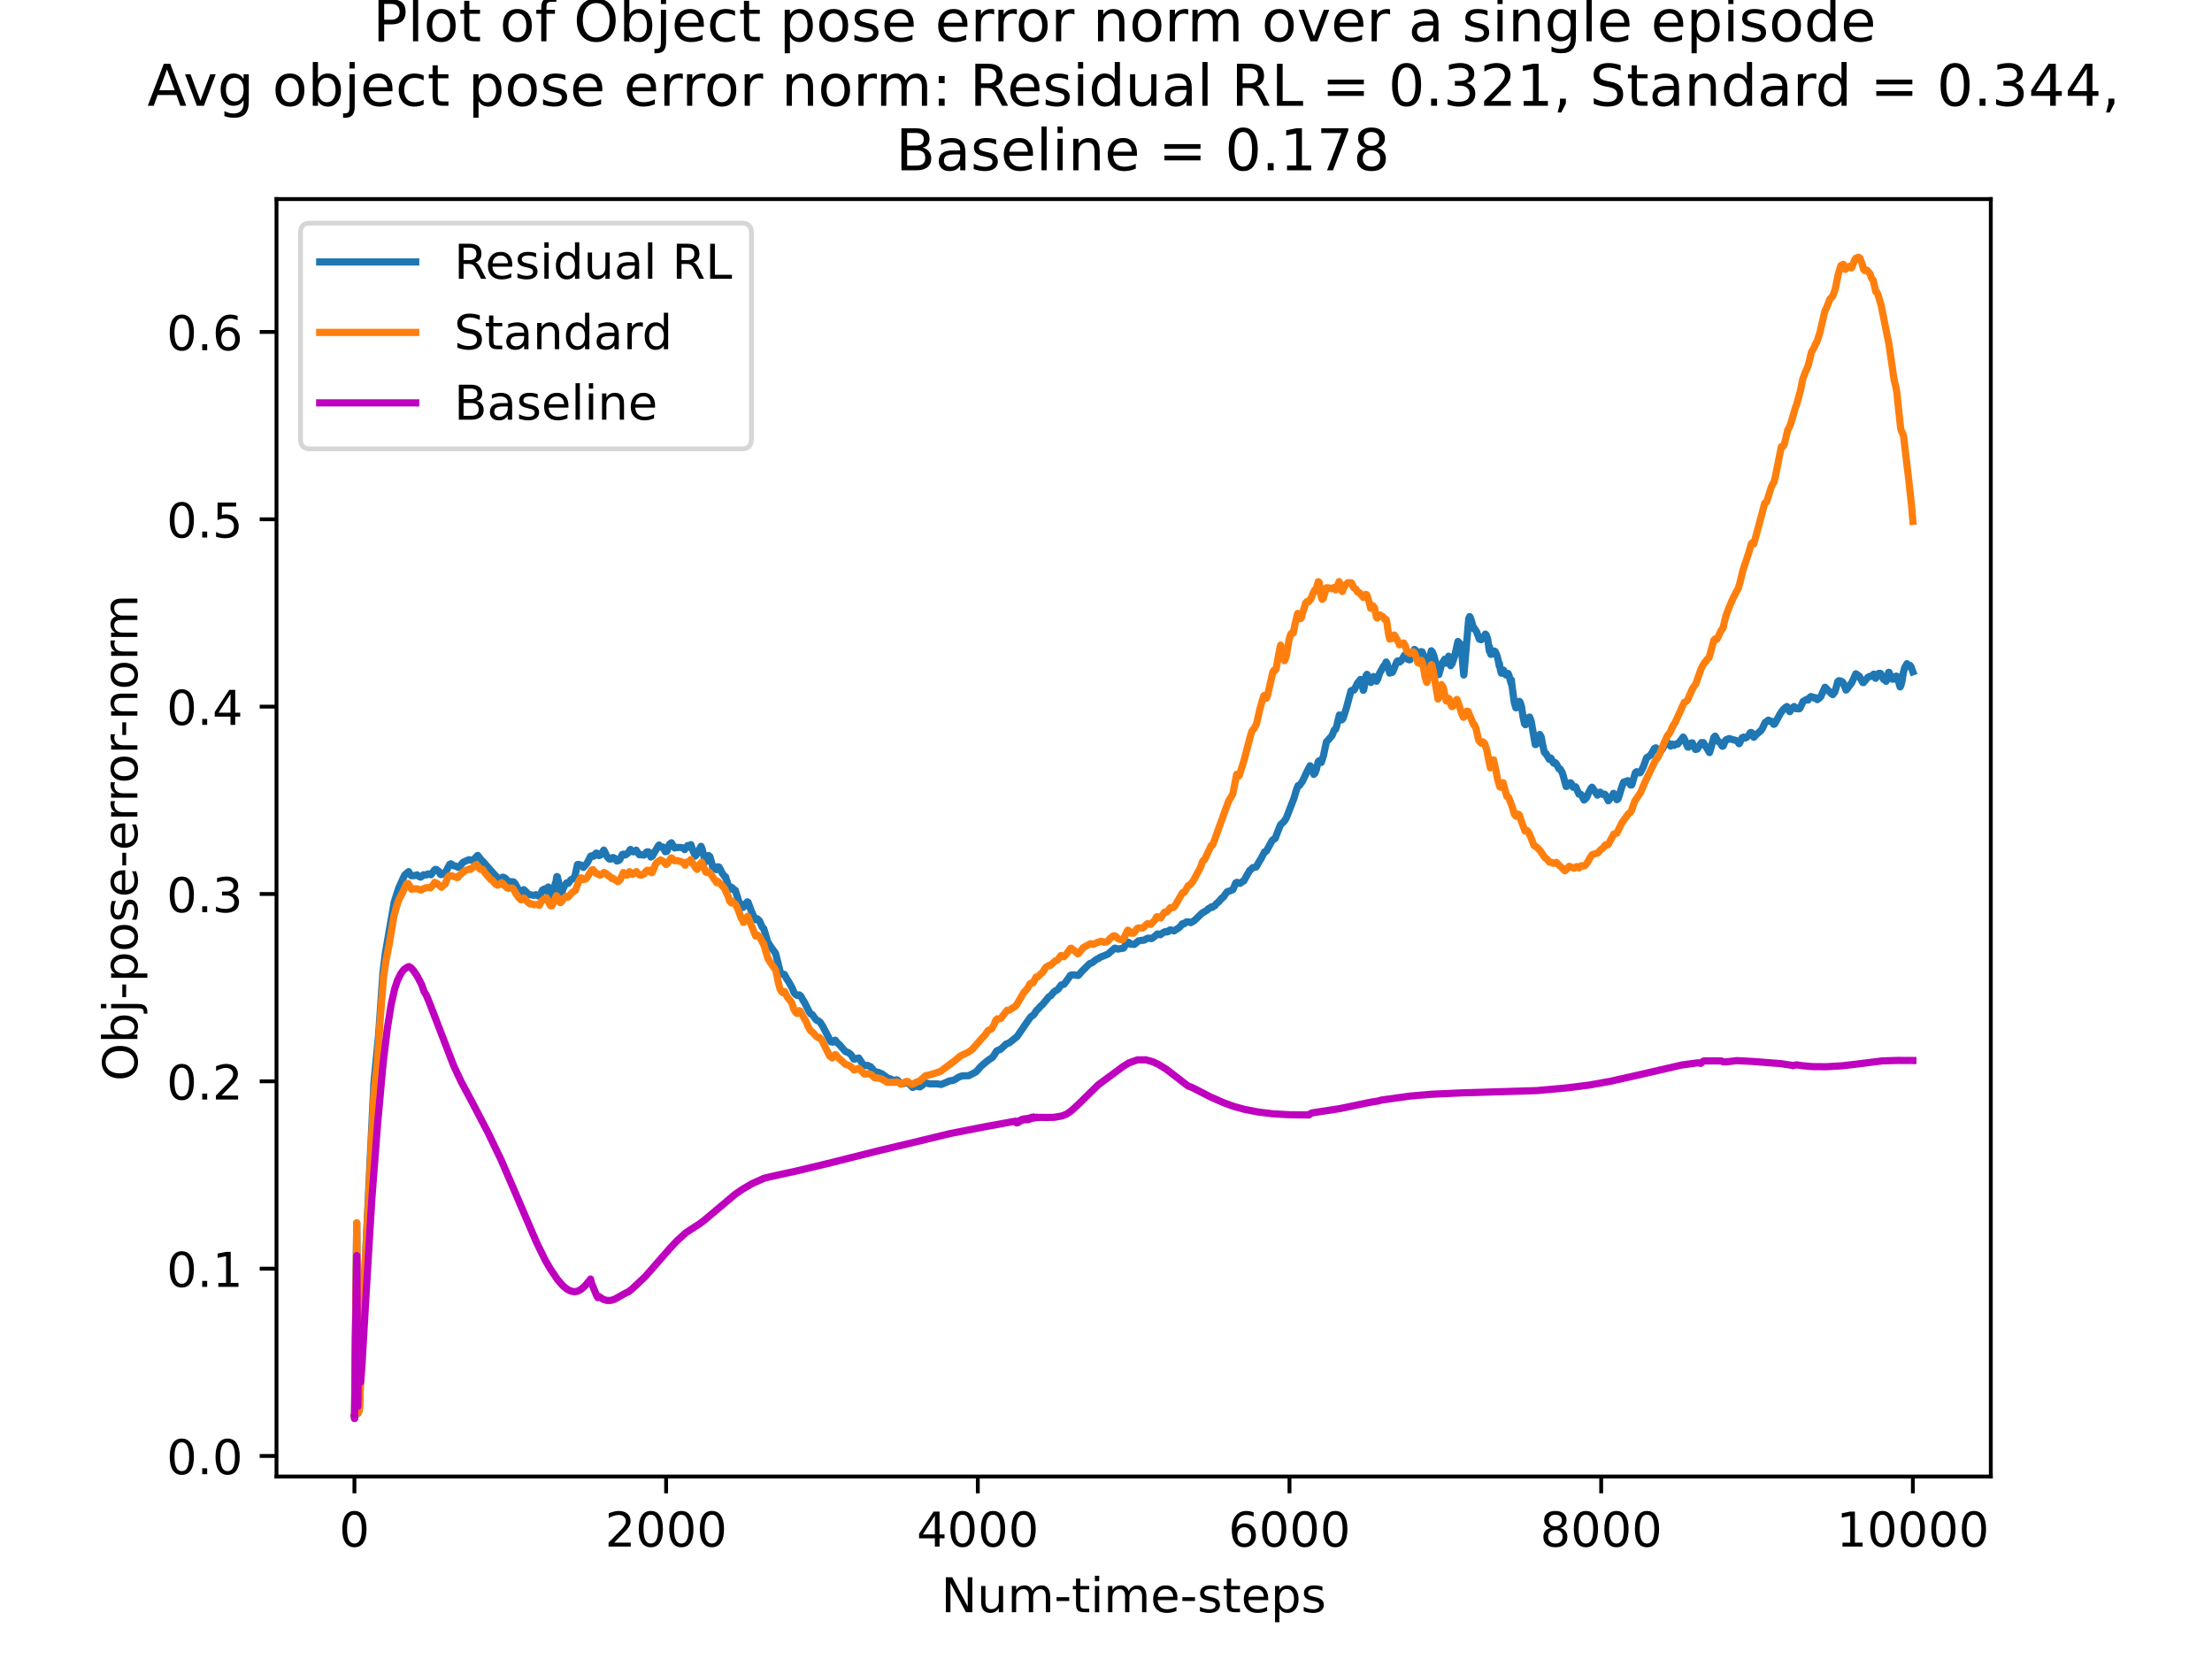 <?xml version="1.0" encoding="utf-8" standalone="no"?>
<!DOCTYPE svg PUBLIC "-//W3C//DTD SVG 1.1//EN"
  "http://www.w3.org/Graphics/SVG/1.1/DTD/svg11.dtd">
<!-- Created with matplotlib (https://matplotlib.org/) -->
<svg height="345.6pt" version="1.1" viewBox="0 0 460.8 345.6" width="460.8pt" xmlns="http://www.w3.org/2000/svg" xmlns:xlink="http://www.w3.org/1999/xlink">
 <defs>
  <style type="text/css">*{stroke-linecap:butt;stroke-linejoin:round;}</style>
 </defs>
 <g id="figure_1">
  <g id="patch_1">
   <path d="M 0 345.6 
L 460.8 345.6 
L 460.8 0 
L 0 0 
z
" style="fill:#ffffff;"/>
  </g>
  <g id="axes_1">
   <g id="patch_2">
    <path d="M 57.6 307.584 
L 414.72 307.584 
L 414.72 41.472 
L 57.6 41.472 
z
" style="fill:#ffffff;"/>
   </g>
   <g id="matplotlib.axis_1">
    <g id="xtick_1">
     <g id="line2d_1">
      <defs>
       <path d="M 0 0 
L 0 3.5 
" id="m48fc783f0f" style="stroke:#000000;stroke-width:0.8;"/>
      </defs>
      <g>
       <use style="stroke:#000000;stroke-width:0.8;" x="73.833" xlink:href="#m48fc783f0f" y="307.584"/>
      </g>
     </g>
     <g id="text_1">
      <!-- 0 -->
      <g transform="translate(70.651 322.182)scale(0.1 -0.1)">
       <defs>
        <path d="M 31.781 66.406 
Q 24.172 66.406 20.328 58.906 
Q 16.5 51.422 16.5 36.375 
Q 16.5 21.391 20.328 13.891 
Q 24.172 6.391 31.781 6.391 
Q 39.453 6.391 43.281 13.891 
Q 47.125 21.391 47.125 36.375 
Q 47.125 51.422 43.281 58.906 
Q 39.453 66.406 31.781 66.406 
z
M 31.781 74.219 
Q 44.047 74.219 50.516 64.516 
Q 56.984 54.828 56.984 36.375 
Q 56.984 17.969 50.516 8.266 
Q 44.047 -1.422 31.781 -1.422 
Q 19.531 -1.422 13.062 8.266 
Q 6.594 17.969 6.594 36.375 
Q 6.594 54.828 13.062 64.516 
Q 19.531 74.219 31.781 74.219 
z
" id="DejaVuSans-48"/>
       </defs>
       <use xlink:href="#DejaVuSans-48"/>
      </g>
     </g>
    </g>
    <g id="xtick_2">
     <g id="line2d_2">
      <g>
       <use style="stroke:#000000;stroke-width:0.8;" x="138.764" xlink:href="#m48fc783f0f" y="307.584"/>
      </g>
     </g>
     <g id="text_2">
      <!-- 2000 -->
      <g transform="translate(126.039 322.182)scale(0.1 -0.1)">
       <defs>
        <path d="M 19.188 8.297 
L 53.609 8.297 
L 53.609 0 
L 7.328 0 
L 7.328 8.297 
Q 12.938 14.109 22.625 23.891 
Q 32.328 33.688 34.812 36.531 
Q 39.547 41.844 41.422 45.531 
Q 43.312 49.219 43.312 52.781 
Q 43.312 58.594 39.234 62.25 
Q 35.156 65.922 28.609 65.922 
Q 23.969 65.922 18.812 64.312 
Q 13.672 62.703 7.812 59.422 
L 7.812 69.391 
Q 13.766 71.781 18.938 73 
Q 24.125 74.219 28.422 74.219 
Q 39.75 74.219 46.484 68.547 
Q 53.219 62.891 53.219 53.422 
Q 53.219 48.922 51.531 44.891 
Q 49.859 40.875 45.406 35.406 
Q 44.188 33.984 37.641 27.219 
Q 31.109 20.453 19.188 8.297 
z
" id="DejaVuSans-50"/>
       </defs>
       <use xlink:href="#DejaVuSans-50"/>
       <use x="63.623" xlink:href="#DejaVuSans-48"/>
       <use x="127.246" xlink:href="#DejaVuSans-48"/>
       <use x="190.869" xlink:href="#DejaVuSans-48"/>
      </g>
     </g>
    </g>
    <g id="xtick_3">
     <g id="line2d_3">
      <g>
       <use style="stroke:#000000;stroke-width:0.8;" x="203.695" xlink:href="#m48fc783f0f" y="307.584"/>
      </g>
     </g>
     <g id="text_3">
      <!-- 4000 -->
      <g transform="translate(190.97 322.182)scale(0.1 -0.1)">
       <defs>
        <path d="M 37.797 64.312 
L 12.891 25.391 
L 37.797 25.391 
z
M 35.203 72.906 
L 47.609 72.906 
L 47.609 25.391 
L 58.016 25.391 
L 58.016 17.188 
L 47.609 17.188 
L 47.609 0 
L 37.797 0 
L 37.797 17.188 
L 4.891 17.188 
L 4.891 26.703 
z
" id="DejaVuSans-52"/>
       </defs>
       <use xlink:href="#DejaVuSans-52"/>
       <use x="63.623" xlink:href="#DejaVuSans-48"/>
       <use x="127.246" xlink:href="#DejaVuSans-48"/>
       <use x="190.869" xlink:href="#DejaVuSans-48"/>
      </g>
     </g>
    </g>
    <g id="xtick_4">
     <g id="line2d_4">
      <g>
       <use style="stroke:#000000;stroke-width:0.8;" x="268.625" xlink:href="#m48fc783f0f" y="307.584"/>
      </g>
     </g>
     <g id="text_4">
      <!-- 6000 -->
      <g transform="translate(255.9 322.182)scale(0.1 -0.1)">
       <defs>
        <path d="M 33.016 40.375 
Q 26.375 40.375 22.484 35.828 
Q 18.609 31.297 18.609 23.391 
Q 18.609 15.531 22.484 10.953 
Q 26.375 6.391 33.016 6.391 
Q 39.656 6.391 43.531 10.953 
Q 47.406 15.531 47.406 23.391 
Q 47.406 31.297 43.531 35.828 
Q 39.656 40.375 33.016 40.375 
z
M 52.594 71.297 
L 52.594 62.312 
Q 48.875 64.062 45.094 64.984 
Q 41.312 65.922 37.594 65.922 
Q 27.828 65.922 22.672 59.328 
Q 17.531 52.734 16.797 39.406 
Q 19.672 43.656 24.016 45.922 
Q 28.375 48.188 33.594 48.188 
Q 44.578 48.188 50.953 41.516 
Q 57.328 34.859 57.328 23.391 
Q 57.328 12.156 50.688 5.359 
Q 44.047 -1.422 33.016 -1.422 
Q 20.359 -1.422 13.672 8.266 
Q 6.984 17.969 6.984 36.375 
Q 6.984 53.656 15.188 63.938 
Q 23.391 74.219 37.203 74.219 
Q 40.922 74.219 44.703 73.484 
Q 48.484 72.75 52.594 71.297 
z
" id="DejaVuSans-54"/>
       </defs>
       <use xlink:href="#DejaVuSans-54"/>
       <use x="63.623" xlink:href="#DejaVuSans-48"/>
       <use x="127.246" xlink:href="#DejaVuSans-48"/>
       <use x="190.869" xlink:href="#DejaVuSans-48"/>
      </g>
     </g>
    </g>
    <g id="xtick_5">
     <g id="line2d_5">
      <g>
       <use style="stroke:#000000;stroke-width:0.8;" x="333.556" xlink:href="#m48fc783f0f" y="307.584"/>
      </g>
     </g>
     <g id="text_5">
      <!-- 8000 -->
      <g transform="translate(320.831 322.182)scale(0.1 -0.1)">
       <defs>
        <path d="M 31.781 34.625 
Q 24.75 34.625 20.719 30.859 
Q 16.703 27.094 16.703 20.516 
Q 16.703 13.922 20.719 10.156 
Q 24.75 6.391 31.781 6.391 
Q 38.812 6.391 42.859 10.172 
Q 46.922 13.969 46.922 20.516 
Q 46.922 27.094 42.891 30.859 
Q 38.875 34.625 31.781 34.625 
z
M 21.922 38.812 
Q 15.578 40.375 12.031 44.719 
Q 8.5 49.078 8.5 55.328 
Q 8.5 64.062 14.719 69.141 
Q 20.953 74.219 31.781 74.219 
Q 42.672 74.219 48.875 69.141 
Q 55.078 64.062 55.078 55.328 
Q 55.078 49.078 51.531 44.719 
Q 48 40.375 41.703 38.812 
Q 48.828 37.156 52.797 32.312 
Q 56.781 27.484 56.781 20.516 
Q 56.781 9.906 50.312 4.234 
Q 43.844 -1.422 31.781 -1.422 
Q 19.734 -1.422 13.25 4.234 
Q 6.781 9.906 6.781 20.516 
Q 6.781 27.484 10.781 32.312 
Q 14.797 37.156 21.922 38.812 
z
M 18.312 54.391 
Q 18.312 48.734 21.844 45.562 
Q 25.391 42.391 31.781 42.391 
Q 38.141 42.391 41.719 45.562 
Q 45.312 48.734 45.312 54.391 
Q 45.312 60.062 41.719 63.234 
Q 38.141 66.406 31.781 66.406 
Q 25.391 66.406 21.844 63.234 
Q 18.312 60.062 18.312 54.391 
z
" id="DejaVuSans-56"/>
       </defs>
       <use xlink:href="#DejaVuSans-56"/>
       <use x="63.623" xlink:href="#DejaVuSans-48"/>
       <use x="127.246" xlink:href="#DejaVuSans-48"/>
       <use x="190.869" xlink:href="#DejaVuSans-48"/>
      </g>
     </g>
    </g>
    <g id="xtick_6">
     <g id="line2d_6">
      <g>
       <use style="stroke:#000000;stroke-width:0.8;" x="398.487" xlink:href="#m48fc783f0f" y="307.584"/>
      </g>
     </g>
     <g id="text_6">
      <!-- 10000 -->
      <g transform="translate(382.581 322.182)scale(0.1 -0.1)">
       <defs>
        <path d="M 12.406 8.297 
L 28.516 8.297 
L 28.516 63.922 
L 10.984 60.406 
L 10.984 69.391 
L 28.422 72.906 
L 38.281 72.906 
L 38.281 8.297 
L 54.391 8.297 
L 54.391 0 
L 12.406 0 
z
" id="DejaVuSans-49"/>
       </defs>
       <use xlink:href="#DejaVuSans-49"/>
       <use x="63.623" xlink:href="#DejaVuSans-48"/>
       <use x="127.246" xlink:href="#DejaVuSans-48"/>
       <use x="190.869" xlink:href="#DejaVuSans-48"/>
       <use x="254.492" xlink:href="#DejaVuSans-48"/>
      </g>
     </g>
    </g>
    <g id="text_7">
     <!-- Num-time-steps -->
     <g transform="translate(196.056 335.861)scale(0.1 -0.1)">
      <defs>
       <path d="M 9.812 72.906 
L 23.094 72.906 
L 55.422 11.922 
L 55.422 72.906 
L 64.984 72.906 
L 64.984 0 
L 51.703 0 
L 19.391 60.984 
L 19.391 0 
L 9.812 0 
z
" id="DejaVuSans-78"/>
       <path d="M 8.5 21.578 
L 8.5 54.688 
L 17.484 54.688 
L 17.484 21.922 
Q 17.484 14.156 20.5 10.266 
Q 23.531 6.391 29.594 6.391 
Q 36.859 6.391 41.078 11.031 
Q 45.312 15.672 45.312 23.688 
L 45.312 54.688 
L 54.297 54.688 
L 54.297 0 
L 45.312 0 
L 45.312 8.406 
Q 42.047 3.422 37.719 1 
Q 33.406 -1.422 27.688 -1.422 
Q 18.266 -1.422 13.375 4.438 
Q 8.5 10.297 8.5 21.578 
z
M 31.109 56 
z
" id="DejaVuSans-117"/>
       <path d="M 52 44.188 
Q 55.375 50.25 60.062 53.125 
Q 64.75 56 71.094 56 
Q 79.641 56 84.281 50.016 
Q 88.922 44.047 88.922 33.016 
L 88.922 0 
L 79.891 0 
L 79.891 32.719 
Q 79.891 40.578 77.094 44.375 
Q 74.312 48.188 68.609 48.188 
Q 61.625 48.188 57.562 43.547 
Q 53.516 38.922 53.516 30.906 
L 53.516 0 
L 44.484 0 
L 44.484 32.719 
Q 44.484 40.625 41.703 44.406 
Q 38.922 48.188 33.109 48.188 
Q 26.219 48.188 22.156 43.531 
Q 18.109 38.875 18.109 30.906 
L 18.109 0 
L 9.078 0 
L 9.078 54.688 
L 18.109 54.688 
L 18.109 46.188 
Q 21.188 51.219 25.484 53.609 
Q 29.781 56 35.688 56 
Q 41.656 56 45.828 52.969 
Q 50 49.953 52 44.188 
z
" id="DejaVuSans-109"/>
       <path d="M 4.891 31.391 
L 31.203 31.391 
L 31.203 23.391 
L 4.891 23.391 
z
" id="DejaVuSans-45"/>
       <path d="M 18.312 70.219 
L 18.312 54.688 
L 36.812 54.688 
L 36.812 47.703 
L 18.312 47.703 
L 18.312 18.016 
Q 18.312 11.328 20.141 9.422 
Q 21.969 7.516 27.594 7.516 
L 36.812 7.516 
L 36.812 0 
L 27.594 0 
Q 17.188 0 13.234 3.875 
Q 9.281 7.766 9.281 18.016 
L 9.281 47.703 
L 2.688 47.703 
L 2.688 54.688 
L 9.281 54.688 
L 9.281 70.219 
z
" id="DejaVuSans-116"/>
       <path d="M 9.422 54.688 
L 18.406 54.688 
L 18.406 0 
L 9.422 0 
z
M 9.422 75.984 
L 18.406 75.984 
L 18.406 64.594 
L 9.422 64.594 
z
" id="DejaVuSans-105"/>
       <path d="M 56.203 29.594 
L 56.203 25.203 
L 14.891 25.203 
Q 15.484 15.922 20.484 11.062 
Q 25.484 6.203 34.422 6.203 
Q 39.594 6.203 44.453 7.469 
Q 49.312 8.734 54.109 11.281 
L 54.109 2.781 
Q 49.266 0.734 44.188 -0.344 
Q 39.109 -1.422 33.891 -1.422 
Q 20.797 -1.422 13.156 6.188 
Q 5.516 13.812 5.516 26.812 
Q 5.516 40.234 12.766 48.109 
Q 20.016 56 32.328 56 
Q 43.359 56 49.781 48.891 
Q 56.203 41.797 56.203 29.594 
z
M 47.219 32.234 
Q 47.125 39.594 43.094 43.984 
Q 39.062 48.391 32.422 48.391 
Q 24.906 48.391 20.391 44.141 
Q 15.875 39.891 15.188 32.172 
z
" id="DejaVuSans-101"/>
       <path d="M 44.281 53.078 
L 44.281 44.578 
Q 40.484 46.531 36.375 47.5 
Q 32.281 48.484 27.875 48.484 
Q 21.188 48.484 17.844 46.438 
Q 14.5 44.391 14.5 40.281 
Q 14.5 37.156 16.891 35.375 
Q 19.281 33.594 26.516 31.984 
L 29.594 31.297 
Q 39.156 29.25 43.188 25.516 
Q 47.219 21.781 47.219 15.094 
Q 47.219 7.469 41.188 3.016 
Q 35.156 -1.422 24.609 -1.422 
Q 20.219 -1.422 15.453 -0.562 
Q 10.688 0.297 5.422 2 
L 5.422 11.281 
Q 10.406 8.688 15.234 7.391 
Q 20.062 6.109 24.812 6.109 
Q 31.156 6.109 34.562 8.281 
Q 37.984 10.453 37.984 14.406 
Q 37.984 18.062 35.516 20.016 
Q 33.062 21.969 24.703 23.781 
L 21.578 24.516 
Q 13.234 26.266 9.516 29.906 
Q 5.812 33.547 5.812 39.891 
Q 5.812 47.609 11.281 51.797 
Q 16.75 56 26.812 56 
Q 31.781 56 36.172 55.266 
Q 40.578 54.547 44.281 53.078 
z
" id="DejaVuSans-115"/>
       <path d="M 18.109 8.203 
L 18.109 -20.797 
L 9.078 -20.797 
L 9.078 54.688 
L 18.109 54.688 
L 18.109 46.391 
Q 20.953 51.266 25.266 53.625 
Q 29.594 56 35.594 56 
Q 45.562 56 51.781 48.094 
Q 58.016 40.188 58.016 27.297 
Q 58.016 14.406 51.781 6.484 
Q 45.562 -1.422 35.594 -1.422 
Q 29.594 -1.422 25.266 0.953 
Q 20.953 3.328 18.109 8.203 
z
M 48.688 27.297 
Q 48.688 37.203 44.609 42.844 
Q 40.531 48.484 33.406 48.484 
Q 26.266 48.484 22.188 42.844 
Q 18.109 37.203 18.109 27.297 
Q 18.109 17.391 22.188 11.75 
Q 26.266 6.109 33.406 6.109 
Q 40.531 6.109 44.609 11.75 
Q 48.688 17.391 48.688 27.297 
z
" id="DejaVuSans-112"/>
      </defs>
      <use xlink:href="#DejaVuSans-78"/>
      <use x="74.805" xlink:href="#DejaVuSans-117"/>
      <use x="138.184" xlink:href="#DejaVuSans-109"/>
      <use x="235.596" xlink:href="#DejaVuSans-45"/>
      <use x="271.68" xlink:href="#DejaVuSans-116"/>
      <use x="310.889" xlink:href="#DejaVuSans-105"/>
      <use x="338.672" xlink:href="#DejaVuSans-109"/>
      <use x="436.084" xlink:href="#DejaVuSans-101"/>
      <use x="497.607" xlink:href="#DejaVuSans-45"/>
      <use x="533.691" xlink:href="#DejaVuSans-115"/>
      <use x="585.791" xlink:href="#DejaVuSans-116"/>
      <use x="625" xlink:href="#DejaVuSans-101"/>
      <use x="686.523" xlink:href="#DejaVuSans-112"/>
      <use x="750" xlink:href="#DejaVuSans-115"/>
     </g>
    </g>
   </g>
   <g id="matplotlib.axis_2">
    <g id="ytick_1">
     <g id="line2d_7">
      <defs>
       <path d="M 0 0 
L -3.5 0 
" id="m4062ffa20f" style="stroke:#000000;stroke-width:0.8;"/>
      </defs>
      <g>
       <use style="stroke:#000000;stroke-width:0.8;" x="57.6" xlink:href="#m4062ffa20f" y="303.304"/>
      </g>
     </g>
     <g id="text_8">
      <!-- 0.0 -->
      <g transform="translate(34.697 307.104)scale(0.1 -0.1)">
       <defs>
        <path d="M 10.688 12.406 
L 21 12.406 
L 21 0 
L 10.688 0 
z
" id="DejaVuSans-46"/>
       </defs>
       <use xlink:href="#DejaVuSans-48"/>
       <use x="63.623" xlink:href="#DejaVuSans-46"/>
       <use x="95.41" xlink:href="#DejaVuSans-48"/>
      </g>
     </g>
    </g>
    <g id="ytick_2">
     <g id="line2d_8">
      <g>
       <use style="stroke:#000000;stroke-width:0.8;" x="57.6" xlink:href="#m4062ffa20f" y="264.28"/>
      </g>
     </g>
     <g id="text_9">
      <!-- 0.1 -->
      <g transform="translate(34.697 268.079)scale(0.1 -0.1)">
       <use xlink:href="#DejaVuSans-48"/>
       <use x="63.623" xlink:href="#DejaVuSans-46"/>
       <use x="95.41" xlink:href="#DejaVuSans-49"/>
      </g>
     </g>
    </g>
    <g id="ytick_3">
     <g id="line2d_9">
      <g>
       <use style="stroke:#000000;stroke-width:0.8;" x="57.6" xlink:href="#m4062ffa20f" y="225.255"/>
      </g>
     </g>
     <g id="text_10">
      <!-- 0.2 -->
      <g transform="translate(34.697 229.054)scale(0.1 -0.1)">
       <use xlink:href="#DejaVuSans-48"/>
       <use x="63.623" xlink:href="#DejaVuSans-46"/>
       <use x="95.41" xlink:href="#DejaVuSans-50"/>
      </g>
     </g>
    </g>
    <g id="ytick_4">
     <g id="line2d_10">
      <g>
       <use style="stroke:#000000;stroke-width:0.8;" x="57.6" xlink:href="#m4062ffa20f" y="186.23"/>
      </g>
     </g>
     <g id="text_11">
      <!-- 0.3 -->
      <g transform="translate(34.697 190.029)scale(0.1 -0.1)">
       <defs>
        <path d="M 40.578 39.312 
Q 47.656 37.797 51.625 33 
Q 55.609 28.219 55.609 21.188 
Q 55.609 10.406 48.188 4.484 
Q 40.766 -1.422 27.094 -1.422 
Q 22.516 -1.422 17.656 -0.516 
Q 12.797 0.391 7.625 2.203 
L 7.625 11.719 
Q 11.719 9.328 16.594 8.109 
Q 21.484 6.891 26.812 6.891 
Q 36.078 6.891 40.938 10.547 
Q 45.797 14.203 45.797 21.188 
Q 45.797 27.641 41.281 31.266 
Q 36.766 34.906 28.719 34.906 
L 20.219 34.906 
L 20.219 43.016 
L 29.109 43.016 
Q 36.375 43.016 40.234 45.922 
Q 44.094 48.828 44.094 54.297 
Q 44.094 59.906 40.109 62.906 
Q 36.141 65.922 28.719 65.922 
Q 24.656 65.922 20.016 65.031 
Q 15.375 64.156 9.812 62.312 
L 9.812 71.094 
Q 15.438 72.656 20.344 73.438 
Q 25.25 74.219 29.594 74.219 
Q 40.828 74.219 47.359 69.109 
Q 53.906 64.016 53.906 55.328 
Q 53.906 49.266 50.438 45.094 
Q 46.969 40.922 40.578 39.312 
z
" id="DejaVuSans-51"/>
       </defs>
       <use xlink:href="#DejaVuSans-48"/>
       <use x="63.623" xlink:href="#DejaVuSans-46"/>
       <use x="95.41" xlink:href="#DejaVuSans-51"/>
      </g>
     </g>
    </g>
    <g id="ytick_5">
     <g id="line2d_11">
      <g>
       <use style="stroke:#000000;stroke-width:0.8;" x="57.6" xlink:href="#m4062ffa20f" y="147.205"/>
      </g>
     </g>
     <g id="text_12">
      <!-- 0.4 -->
      <g transform="translate(34.697 151.004)scale(0.1 -0.1)">
       <use xlink:href="#DejaVuSans-48"/>
       <use x="63.623" xlink:href="#DejaVuSans-46"/>
       <use x="95.41" xlink:href="#DejaVuSans-52"/>
      </g>
     </g>
    </g>
    <g id="ytick_6">
     <g id="line2d_12">
      <g>
       <use style="stroke:#000000;stroke-width:0.8;" x="57.6" xlink:href="#m4062ffa20f" y="108.18"/>
      </g>
     </g>
     <g id="text_13">
      <!-- 0.5 -->
      <g transform="translate(34.697 111.979)scale(0.1 -0.1)">
       <defs>
        <path d="M 10.797 72.906 
L 49.516 72.906 
L 49.516 64.594 
L 19.828 64.594 
L 19.828 46.734 
Q 21.969 47.469 24.109 47.828 
Q 26.266 48.188 28.422 48.188 
Q 40.625 48.188 47.75 41.5 
Q 54.891 34.812 54.891 23.391 
Q 54.891 11.625 47.562 5.094 
Q 40.234 -1.422 26.906 -1.422 
Q 22.312 -1.422 17.547 -0.641 
Q 12.797 0.141 7.719 1.703 
L 7.719 11.625 
Q 12.109 9.234 16.797 8.062 
Q 21.484 6.891 26.703 6.891 
Q 35.156 6.891 40.078 11.328 
Q 45.016 15.766 45.016 23.391 
Q 45.016 31 40.078 35.438 
Q 35.156 39.891 26.703 39.891 
Q 22.75 39.891 18.812 39.016 
Q 14.891 38.141 10.797 36.281 
z
" id="DejaVuSans-53"/>
       </defs>
       <use xlink:href="#DejaVuSans-48"/>
       <use x="63.623" xlink:href="#DejaVuSans-46"/>
       <use x="95.41" xlink:href="#DejaVuSans-53"/>
      </g>
     </g>
    </g>
    <g id="ytick_7">
     <g id="line2d_13">
      <g>
       <use style="stroke:#000000;stroke-width:0.8;" x="57.6" xlink:href="#m4062ffa20f" y="69.155"/>
      </g>
     </g>
     <g id="text_14">
      <!-- 0.6 -->
      <g transform="translate(34.697 72.955)scale(0.1 -0.1)">
       <use xlink:href="#DejaVuSans-48"/>
       <use x="63.623" xlink:href="#DejaVuSans-46"/>
       <use x="95.41" xlink:href="#DejaVuSans-54"/>
      </g>
     </g>
    </g>
    <g id="text_15">
     <!-- Obj-pose-error-norm -->
     <g transform="translate(28.617 225.204)rotate(-90)scale(0.1 -0.1)">
      <defs>
       <path d="M 39.406 66.219 
Q 28.656 66.219 22.328 58.203 
Q 16.016 50.203 16.016 36.375 
Q 16.016 22.609 22.328 14.594 
Q 28.656 6.594 39.406 6.594 
Q 50.141 6.594 56.422 14.594 
Q 62.703 22.609 62.703 36.375 
Q 62.703 50.203 56.422 58.203 
Q 50.141 66.219 39.406 66.219 
z
M 39.406 74.219 
Q 54.734 74.219 63.906 63.938 
Q 73.094 53.656 73.094 36.375 
Q 73.094 19.141 63.906 8.859 
Q 54.734 -1.422 39.406 -1.422 
Q 24.031 -1.422 14.812 8.828 
Q 5.609 19.094 5.609 36.375 
Q 5.609 53.656 14.812 63.938 
Q 24.031 74.219 39.406 74.219 
z
" id="DejaVuSans-79"/>
       <path d="M 48.688 27.297 
Q 48.688 37.203 44.609 42.844 
Q 40.531 48.484 33.406 48.484 
Q 26.266 48.484 22.188 42.844 
Q 18.109 37.203 18.109 27.297 
Q 18.109 17.391 22.188 11.75 
Q 26.266 6.109 33.406 6.109 
Q 40.531 6.109 44.609 11.75 
Q 48.688 17.391 48.688 27.297 
z
M 18.109 46.391 
Q 20.953 51.266 25.266 53.625 
Q 29.594 56 35.594 56 
Q 45.562 56 51.781 48.094 
Q 58.016 40.188 58.016 27.297 
Q 58.016 14.406 51.781 6.484 
Q 45.562 -1.422 35.594 -1.422 
Q 29.594 -1.422 25.266 0.953 
Q 20.953 3.328 18.109 8.203 
L 18.109 0 
L 9.078 0 
L 9.078 75.984 
L 18.109 75.984 
z
" id="DejaVuSans-98"/>
       <path d="M 9.422 54.688 
L 18.406 54.688 
L 18.406 -0.984 
Q 18.406 -11.422 14.422 -16.109 
Q 10.453 -20.797 1.609 -20.797 
L -1.812 -20.797 
L -1.812 -13.188 
L 0.594 -13.188 
Q 5.719 -13.188 7.562 -10.812 
Q 9.422 -8.453 9.422 -0.984 
z
M 9.422 75.984 
L 18.406 75.984 
L 18.406 64.594 
L 9.422 64.594 
z
" id="DejaVuSans-106"/>
       <path d="M 30.609 48.391 
Q 23.391 48.391 19.188 42.75 
Q 14.984 37.109 14.984 27.297 
Q 14.984 17.484 19.156 11.844 
Q 23.344 6.203 30.609 6.203 
Q 37.797 6.203 41.984 11.859 
Q 46.188 17.531 46.188 27.297 
Q 46.188 37.016 41.984 42.703 
Q 37.797 48.391 30.609 48.391 
z
M 30.609 56 
Q 42.328 56 49.016 48.375 
Q 55.719 40.766 55.719 27.297 
Q 55.719 13.875 49.016 6.219 
Q 42.328 -1.422 30.609 -1.422 
Q 18.844 -1.422 12.172 6.219 
Q 5.516 13.875 5.516 27.297 
Q 5.516 40.766 12.172 48.375 
Q 18.844 56 30.609 56 
z
" id="DejaVuSans-111"/>
       <path d="M 41.109 46.297 
Q 39.594 47.172 37.812 47.578 
Q 36.031 48 33.891 48 
Q 26.266 48 22.188 43.047 
Q 18.109 38.094 18.109 28.812 
L 18.109 0 
L 9.078 0 
L 9.078 54.688 
L 18.109 54.688 
L 18.109 46.188 
Q 20.953 51.172 25.484 53.578 
Q 30.031 56 36.531 56 
Q 37.453 56 38.578 55.875 
Q 39.703 55.766 41.062 55.516 
z
" id="DejaVuSans-114"/>
       <path d="M 54.891 33.016 
L 54.891 0 
L 45.906 0 
L 45.906 32.719 
Q 45.906 40.484 42.875 44.328 
Q 39.844 48.188 33.797 48.188 
Q 26.516 48.188 22.312 43.547 
Q 18.109 38.922 18.109 30.906 
L 18.109 0 
L 9.078 0 
L 9.078 54.688 
L 18.109 54.688 
L 18.109 46.188 
Q 21.344 51.125 25.703 53.562 
Q 30.078 56 35.797 56 
Q 45.219 56 50.047 50.172 
Q 54.891 44.344 54.891 33.016 
z
" id="DejaVuSans-110"/>
      </defs>
      <use xlink:href="#DejaVuSans-79"/>
      <use x="78.711" xlink:href="#DejaVuSans-98"/>
      <use x="142.188" xlink:href="#DejaVuSans-106"/>
      <use x="169.971" xlink:href="#DejaVuSans-45"/>
      <use x="206.055" xlink:href="#DejaVuSans-112"/>
      <use x="269.531" xlink:href="#DejaVuSans-111"/>
      <use x="330.713" xlink:href="#DejaVuSans-115"/>
      <use x="382.812" xlink:href="#DejaVuSans-101"/>
      <use x="444.336" xlink:href="#DejaVuSans-45"/>
      <use x="480.42" xlink:href="#DejaVuSans-101"/>
      <use x="541.943" xlink:href="#DejaVuSans-114"/>
      <use x="581.307" xlink:href="#DejaVuSans-114"/>
      <use x="620.17" xlink:href="#DejaVuSans-111"/>
      <use x="681.352" xlink:href="#DejaVuSans-114"/>
      <use x="716.09" xlink:href="#DejaVuSans-45"/>
      <use x="752.174" xlink:href="#DejaVuSans-110"/>
      <use x="815.553" xlink:href="#DejaVuSans-111"/>
      <use x="876.734" xlink:href="#DejaVuSans-114"/>
      <use x="916.098" xlink:href="#DejaVuSans-109"/>
     </g>
    </g>
   </g>
   <g id="line2d_14">
    <path clip-path="url(#p96003e60e7)" d="M 73.833 295.255 
L 73.865 295.486 
L 74.028 279.839 
L 74.32 254.771 
L 74.547 294.473 
L 74.579 292.675 
L 74.644 282.888 
L 74.677 288.025 
L 74.807 293.615 
L 74.839 293.668 
L 74.937 292.369 
L 75.391 279.096 
L 76.008 264.535 
L 77.891 225.588 
L 78.865 215.683 
L 79.774 202.612 
L 80.261 198.633 
L 81.56 191.155 
L 82.111 187.966 
L 83.02 185.092 
L 83.994 182.931 
L 84.319 182.256 
L 85.131 181.582 
L 85.163 181.621 
L 85.423 182.124 
L 85.683 182.433 
L 86.04 182.421 
L 86.364 182.398 
L 86.884 182.246 
L 87.111 182.453 
L 87.403 182.648 
L 87.631 182.72 
L 87.76 182.647 
L 88.247 182.22 
L 88.442 182.264 
L 88.832 182.261 
L 89.027 182.122 
L 89.189 182.053 
L 89.773 182.231 
L 90.488 181.269 
L 90.682 181.107 
L 90.91 181.142 
L 91.429 181.532 
L 91.721 182.109 
L 91.916 182.204 
L 92.825 181.677 
L 93.669 180.072 
L 93.896 180.016 
L 93.929 179.942 
L 94.026 179.993 
L 94.189 180.133 
L 94.448 180.345 
L 94.903 180.402 
L 95.422 180.682 
L 95.747 180.54 
L 96.299 179.798 
L 96.559 179.588 
L 97.305 179.245 
L 97.695 179.095 
L 97.922 179.13 
L 98.344 179.206 
L 98.636 179.095 
L 99.513 178.193 
L 99.773 178.515 
L 100.162 179.023 
L 100.844 179.729 
L 101.266 180.22 
L 102.532 181.665 
L 102.727 181.883 
L 103.961 183.24 
L 104.123 182.965 
L 104.35 182.898 
L 104.805 182.736 
L 105.194 182.908 
L 105.454 183.153 
L 105.844 183.606 
L 106.98 183.721 
L 107.337 184.114 
L 107.759 184.912 
L 108.084 185.387 
L 108.506 185.795 
L 108.733 185.654 
L 109.123 185.337 
L 109.999 186.177 
L 110.227 186.359 
L 111.265 186.516 
L 111.59 186.381 
L 111.882 186.436 
L 112.239 186.689 
L 112.467 186.692 
L 112.726 186.044 
L 113.019 185.406 
L 113.343 185.234 
L 113.7 185.102 
L 113.733 185.576 
L 113.798 185.158 
L 114.22 184.773 
L 114.285 184.861 
L 114.317 185.188 
L 114.415 185.08 
L 114.512 185.49 
L 114.869 187.047 
L 114.966 187.09 
L 114.999 187.04 
L 115.161 186.509 
L 115.713 183.922 
L 115.746 184.504 
L 115.778 183.925 
L 116.005 182.601 
L 116.103 182.638 
L 116.233 183.197 
L 116.849 186.232 
L 116.882 186.225 
L 117.012 186.076 
L 117.272 185.199 
L 117.629 184.454 
L 118.051 183.906 
L 118.375 184.011 
L 118.603 183.717 
L 118.927 183.261 
L 119.512 182.974 
L 119.771 182.486 
L 119.966 181.591 
L 120.291 180.113 
L 120.453 180.068 
L 121.167 180.258 
L 121.524 180.699 
L 122.304 179.795 
L 123.05 178.353 
L 123.213 178.287 
L 123.343 178.266 
L 123.472 178.265 
L 123.667 178.368 
L 123.992 177.891 
L 124.219 177.707 
L 124.252 177.902 
L 124.317 177.737 
L 124.446 177.799 
L 124.576 178.06 
L 124.771 178.241 
L 124.803 178.215 
L 125.063 178.124 
L 125.388 177.735 
L 125.777 177.095 
L 125.875 177.274 
L 125.94 177.368 
L 126.459 178.438 
L 126.914 178.94 
L 127.141 178.977 
L 127.368 178.935 
L 127.563 178.68 
L 127.725 178.635 
L 128.083 178.8 
L 128.505 179.37 
L 128.732 179.313 
L 129.024 179.174 
L 129.121 179.057 
L 129.641 178 
L 129.901 177.923 
L 130.16 178.009 
L 130.225 178.12 
L 130.29 178.088 
L 130.81 177.724 
L 131.329 176.948 
L 131.362 176.976 
L 131.556 177.188 
L 131.881 177.448 
L 132.011 177.444 
L 132.271 177.304 
L 132.53 177.101 
L 132.563 177.162 
L 133.18 178.059 
L 133.407 178.039 
L 133.829 178.099 
L 134.154 178.131 
L 134.705 177.491 
L 134.965 177.434 
L 135.16 177.497 
L 135.257 177.643 
L 135.582 178.531 
L 135.874 178.359 
L 137.14 176.201 
L 137.27 176.215 
L 137.303 176.033 
L 137.368 176.189 
L 137.595 176.383 
L 137.887 176.553 
L 138.082 176.477 
L 138.114 176.441 
L 138.147 176.524 
L 138.601 177.428 
L 138.893 177.362 
L 138.958 177.274 
L 139.445 175.88 
L 139.867 175.569 
L 139.965 175.717 
L 140.257 176.308 
L 140.322 176.264 
L 140.549 176.642 
L 140.874 176.536 
L 141.101 176.562 
L 141.556 176.526 
L 141.848 176.549 
L 142.043 176.592 
L 142.367 176.626 
L 142.627 176.993 
L 142.919 176.597 
L 143.114 176.396 
L 143.211 176.33 
L 143.244 176.14 
L 143.309 176.278 
L 143.536 176.502 
L 143.926 175.955 
L 144.348 177.199 
L 144.835 178.339 
L 144.9 178.284 
L 145.289 177.681 
L 146.036 176.299 
L 146.068 176.33 
L 146.296 176.948 
L 146.912 179.577 
L 147.14 179.375 
L 147.172 179.412 
L 147.205 179.327 
L 147.627 178.215 
L 147.724 178.317 
L 147.886 178.449 
L 148.406 180.301 
L 148.438 180.597 
L 148.536 180.48 
L 148.601 180.392 
L 148.763 180.725 
L 148.795 181.002 
L 148.86 180.853 
L 149.055 180.929 
L 149.218 180.978 
L 149.25 181.168 
L 149.315 180.909 
L 149.575 180.558 
L 149.802 180.643 
L 150.029 181.192 
L 150.062 181.084 
L 150.094 181.225 
L 150.484 181.956 
L 151.133 182.835 
L 151.165 182.664 
L 151.198 182.845 
L 151.88 184.958 
L 151.945 185.248 
L 152.107 185.144 
L 152.367 184.823 
L 152.691 185.091 
L 152.919 185.416 
L 152.951 185.336 
L 153.016 185.46 
L 153.113 185.598 
L 153.146 185.567 
L 153.178 185.454 
L 153.211 185.576 
L 153.86 187.638 
L 154.152 188.5 
L 154.444 188.327 
L 154.769 189.041 
L 154.899 188.958 
L 155.678 187.872 
L 155.84 187.954 
L 156.49 189.732 
L 156.912 190.66 
L 157.204 191.324 
L 157.431 191.57 
L 157.561 191.616 
L 157.626 191.625 
L 157.659 191.573 
L 157.691 191.56 
L 157.788 191.406 
L 157.983 191.629 
L 158.21 191.817 
L 158.795 193.168 
L 159.055 193.422 
L 159.087 193.414 
L 159.964 196.295 
L 160.645 197.332 
L 161.554 198.583 
L 161.814 199.575 
L 162.593 202.671 
L 162.918 202.937 
L 163.405 202.989 
L 163.859 203.867 
L 164.281 204.486 
L 165.061 205.889 
L 165.45 206.861 
L 165.84 207.238 
L 166.132 207.391 
L 166.294 207.266 
L 166.522 207.26 
L 166.814 207.488 
L 167.431 208.611 
L 167.463 208.569 
L 168.177 209.971 
L 168.567 210.768 
L 168.892 211.222 
L 169.216 211.364 
L 169.703 212.046 
L 170.093 212.509 
L 170.32 212.628 
L 170.58 212.732 
L 170.84 212.939 
L 171.424 213.839 
L 173.08 217.029 
L 173.242 217.034 
L 173.469 217.106 
L 173.729 216.784 
L 173.989 216.69 
L 174.508 217.329 
L 174.833 217.581 
L 176.099 219.029 
L 176.813 219.337 
L 177.17 219.613 
L 177.365 219.84 
L 177.885 220.65 
L 178.014 220.638 
L 178.891 220.394 
L 179.8 221.767 
L 180.287 221.983 
L 180.774 221.943 
L 180.936 222.053 
L 181.326 222.196 
L 181.813 222.741 
L 182.267 223.261 
L 183.014 223.406 
L 183.339 223.547 
L 183.728 223.712 
L 184.994 224.645 
L 185.416 224.728 
L 186.326 225.123 
L 186.748 224.941 
L 186.975 225.019 
L 187.332 225.42 
L 187.657 225.756 
L 188.046 225.79 
L 189.085 225.463 
L 190.124 226.545 
L 190.449 226.404 
L 190.903 226.197 
L 191.228 226.353 
L 191.65 226.417 
L 192.039 226.155 
L 192.656 225.597 
L 192.981 225.618 
L 193.695 225.79 
L 195.254 225.793 
L 196.065 225.915 
L 196.942 225.557 
L 197.851 225.145 
L 198.468 225.102 
L 199.052 224.833 
L 199.474 224.523 
L 199.961 224.287 
L 200.513 224.118 
L 201.812 224.09 
L 203.337 223.286 
L 203.857 222.705 
L 204.311 222.172 
L 205.48 221.166 
L 205.87 220.859 
L 206.779 220.25 
L 207.038 219.874 
L 207.623 218.935 
L 208.012 218.746 
L 208.402 218.621 
L 209.603 217.5 
L 210.058 217.309 
L 210.285 217.22 
L 211.876 215.934 
L 214.278 212.437 
L 214.733 211.827 
L 215.35 211.379 
L 215.999 210.394 
L 216.161 210.317 
L 216.583 209.812 
L 216.843 209.549 
L 217.168 209.269 
L 218.531 207.62 
L 218.921 207.41 
L 219.278 206.95 
L 219.603 206.591 
L 219.895 206.381 
L 220.122 206.305 
L 220.414 206.066 
L 221.064 205.184 
L 221.68 205.024 
L 222.557 203.817 
L 222.979 203.19 
L 223.206 203.1 
L 223.823 203.091 
L 224.115 203.141 
L 224.602 203.218 
L 224.959 202.856 
L 225.252 202.48 
L 225.641 202.083 
L 226.485 201.243 
L 226.713 201.01 
L 227.07 200.695 
L 227.362 200.61 
L 227.524 200.557 
L 228.173 200.029 
L 228.531 199.798 
L 228.79 199.702 
L 229.245 199.383 
L 229.342 199.336 
L 229.634 199.245 
L 230.868 198.72 
L 232.199 197.522 
L 232.329 197.517 
L 232.686 197.65 
L 232.849 197.716 
L 234.05 197.517 
L 234.829 196.233 
L 235.219 196.348 
L 235.478 196.691 
L 236.322 196.731 
L 237.166 195.997 
L 237.588 195.933 
L 237.783 195.876 
L 238.205 195.888 
L 238.53 195.747 
L 238.757 195.599 
L 239.147 195.431 
L 239.374 195.471 
L 239.536 195.5 
L 239.731 195.454 
L 239.861 195.524 
L 240.056 195.443 
L 240.673 194.951 
L 241.095 194.563 
L 241.225 194.57 
L 241.712 194.737 
L 241.841 194.628 
L 242.101 194.435 
L 242.328 194.275 
L 242.458 194.237 
L 242.783 194.052 
L 243.043 194.147 
L 243.205 194.128 
L 243.335 194.086 
L 243.66 193.749 
L 243.854 193.717 
L 244.082 193.758 
L 244.276 193.832 
L 244.569 193.935 
L 244.763 193.779 
L 244.991 193.669 
L 245.315 193.418 
L 245.51 193.345 
L 245.997 192.856 
L 246.289 192.446 
L 246.452 192.482 
L 246.711 192.438 
L 246.874 192.242 
L 247.133 192.051 
L 247.62 192.031 
L 248.042 192.215 
L 248.724 191.821 
L 249.081 191.508 
L 250.153 190.469 
L 250.445 190.194 
L 251.484 189.59 
L 251.678 189.351 
L 251.743 189.28 
L 251.906 189.23 
L 252.003 189.202 
L 252.328 188.917 
L 252.425 188.938 
L 252.588 189.008 
L 252.685 188.925 
L 252.977 188.672 
L 253.075 188.685 
L 253.367 188.273 
L 253.594 188.095 
L 253.919 187.779 
L 253.951 187.808 
L 253.984 187.756 
L 254.341 187.269 
L 254.373 187.292 
L 254.471 187.246 
L 254.665 186.961 
L 254.698 186.997 
L 254.73 186.936 
L 254.893 186.854 
L 254.957 186.744 
L 255.217 186.334 
L 255.607 185.806 
L 255.672 185.756 
L 255.802 185.705 
L 256.126 185.624 
L 256.84 185.331 
L 257.425 183.928 
L 257.685 183.801 
L 257.814 183.84 
L 258.139 183.998 
L 258.334 183.938 
L 258.366 184.02 
L 258.431 183.948 
L 259.081 183.45 
L 259.113 183.52 
L 259.146 183.437 
L 260.314 181.353 
L 260.444 181.282 
L 260.996 180.719 
L 261.029 180.755 
L 261.678 180.612 
L 262.067 179.918 
L 262.489 179.182 
L 262.587 179.069 
L 263.431 177.459 
L 263.626 177.42 
L 263.821 177.283 
L 265.054 175.035 
L 265.314 174.854 
L 265.639 174.676 
L 266.223 173.117 
L 266.742 171.833 
L 267.424 171.175 
L 267.619 170.956 
L 267.944 170.418 
L 268.203 169.783 
L 269.567 166.268 
L 270.021 164.686 
L 270.411 163.664 
L 270.444 163.677 
L 270.703 163.629 
L 271.353 162.718 
L 272.262 160.751 
L 272.911 159.515 
L 273.268 160.147 
L 273.69 161.318 
L 273.95 161.044 
L 274.242 160.214 
L 274.599 158.662 
L 274.826 158.464 
L 275.248 158.831 
L 275.703 157.42 
L 275.963 156.199 
L 276.32 154.52 
L 276.644 154.201 
L 276.709 154.172 
L 276.904 153.909 
L 277.489 153.242 
L 277.943 152.085 
L 278.138 152.001 
L 278.235 151.921 
L 278.527 151.019 
L 278.722 150.124 
L 279.014 148.942 
L 279.144 148.969 
L 279.339 149.409 
L 279.534 149.954 
L 279.761 149.709 
L 280.443 147.612 
L 281.449 143.885 
L 281.839 143.775 
L 282.001 143.615 
L 282.034 143.677 
L 282.066 143.753 
L 282.131 143.674 
L 282.78 142.315 
L 283.43 141.527 
L 283.495 141.709 
L 283.982 143.728 
L 284.014 143.813 
L 284.079 143.701 
L 284.241 142.874 
L 284.598 140.708 
L 284.761 140.478 
L 284.988 140.828 
L 285.345 141.76 
L 285.41 141.97 
L 285.572 142.176 
L 285.637 142.075 
L 286.189 140.933 
L 286.352 141.008 
L 286.741 141.919 
L 286.774 141.871 
L 287.001 141.491 
L 287.39 140.264 
L 288.267 138.705 
L 288.3 138.74 
L 288.462 138.668 
L 288.754 137.901 
L 288.949 138.203 
L 289.501 140.218 
L 289.631 140.148 
L 289.923 140.083 
L 290.02 140.079 
L 290.183 139.822 
L 290.962 137.896 
L 291.156 137.675 
L 291.221 137.782 
L 291.611 137.9 
L 291.871 137.625 
L 291.936 137.591 
L 292.585 136.474 
L 292.747 136.596 
L 293.039 137.049 
L 293.072 137.024 
L 293.104 137.09 
L 293.267 137.34 
L 293.364 137.297 
L 293.397 137.328 
L 293.559 137.461 
L 293.591 137.411 
L 293.754 137.423 
L 294.013 136.875 
L 294.533 135.424 
L 294.63 135.283 
L 294.695 135.313 
L 294.89 135.444 
L 295.15 136.409 
L 295.28 136.891 
L 295.442 137.009 
L 295.702 136.61 
L 295.864 136.147 
L 296.059 135.74 
L 296.286 135.823 
L 296.546 136.563 
L 297.163 139.21 
L 297.292 139.032 
L 298.169 135.57 
L 298.396 135.856 
L 298.688 136.558 
L 299.727 140.524 
L 300.084 139.302 
L 300.279 138.464 
L 300.312 138.498 
L 300.442 138.18 
L 300.701 137.716 
L 300.831 137.573 
L 300.864 137.633 
L 300.929 137.654 
L 300.961 137.323 
L 300.994 137.693 
L 301.123 138.152 
L 301.253 137.762 
L 301.286 137.898 
L 301.416 137.966 
L 301.643 137.553 
L 301.773 136.7 
L 301.805 136.993 
L 301.935 137.447 
L 302.195 138.681 
L 302.227 138.64 
L 302.487 138.024 
L 302.519 138.228 
L 302.584 137.98 
L 302.649 137.223 
L 302.714 137.634 
L 303.039 136.612 
L 303.721 133.624 
L 303.786 133.701 
L 304.273 134.236 
L 304.435 135.221 
L 304.922 140.614 
L 304.954 140.603 
L 305.961 128.864 
L 306.156 128.446 
L 306.253 128.559 
L 306.578 129.513 
L 307 130.985 
L 307.097 130.865 
L 307.129 130.892 
L 307.584 131.577 
L 308.168 133.135 
L 308.363 133.204 
L 308.558 133.265 
L 308.948 132.886 
L 309.077 132.753 
L 309.435 132.094 
L 309.564 132.202 
L 309.889 132.998 
L 310.214 135.311 
L 310.279 135.712 
L 310.311 134.752 
L 310.376 135.468 
L 310.571 136.319 
L 310.668 136.305 
L 311.123 135.738 
L 311.318 135.619 
L 311.48 135.744 
L 311.869 136.621 
L 312.097 137.518 
L 312.324 138.724 
L 312.356 138.248 
L 312.421 138.761 
L 312.681 140.046 
L 312.778 140.248 
L 312.811 140.226 
L 313.201 139.593 
L 313.233 139.617 
L 313.428 140.15 
L 313.72 140.606 
L 313.85 140.626 
L 314.174 140.3 
L 314.337 140.685 
L 314.726 142.109 
L 314.791 142.395 
L 314.856 141.641 
L 314.889 142.128 
L 315.441 146.278 
L 315.765 147.423 
L 315.83 147.465 
L 315.863 147.404 
L 316.512 146.105 
L 316.642 146.232 
L 316.934 147.102 
L 317.291 149.383 
L 317.583 150.761 
L 317.778 150.983 
L 317.973 150.714 
L 318.233 150.13 
L 318.557 149.39 
L 318.655 149.38 
L 318.979 150.286 
L 319.823 155.113 
L 319.986 155.087 
L 320.246 154.297 
L 320.765 153 
L 321.057 153.505 
L 321.349 155.054 
L 321.706 156.707 
L 321.966 157.002 
L 322.096 157.007 
L 322.291 157.403 
L 322.745 158.193 
L 323.038 157.895 
L 323.07 157.925 
L 323.232 158.171 
L 323.492 158.738 
L 323.687 158.994 
L 323.719 158.953 
L 324.012 158.884 
L 324.239 159.163 
L 324.758 160.165 
L 324.953 160.144 
L 325.083 160.322 
L 325.44 160.967 
L 325.635 161.595 
L 326.252 163.842 
L 326.381 163.818 
L 326.706 163.368 
L 327.128 163.054 
L 327.291 163.154 
L 327.518 163.626 
L 327.713 164.003 
L 327.745 163.988 
L 328.102 163.979 
L 328.232 163.899 
L 328.264 163.929 
L 328.589 164.662 
L 328.914 165.427 
L 329.238 165.431 
L 329.433 165.602 
L 329.985 166.654 
L 330.277 166.429 
L 330.57 166.069 
L 330.894 165.239 
L 331.414 164.249 
L 331.641 163.986 
L 331.706 164.046 
L 332.777 165.648 
L 332.907 165.513 
L 333.329 165.023 
L 333.362 165.05 
L 333.913 165.508 
L 334.173 165.428 
L 334.336 165.462 
L 334.53 165.733 
L 335.05 166.818 
L 335.082 166.783 
L 335.829 165.85 
L 336.121 165.269 
L 336.251 165.405 
L 336.511 165.983 
L 336.835 166.589 
L 337.063 166.435 
L 337.29 165.801 
L 337.809 164.051 
L 338.231 162.929 
L 338.459 162.86 
L 338.653 162.79 
L 338.881 162.728 
L 339.075 162.63 
L 339.238 162.892 
L 339.692 163.535 
L 339.887 163.537 
L 340.017 163.236 
L 340.666 160.979 
L 340.926 160.755 
L 341.056 160.784 
L 341.251 160.853 
L 341.413 160.991 
L 341.575 161 
L 341.705 160.942 
L 341.9 160.59 
L 342.355 159.688 
L 343.004 157.867 
L 343.264 157.701 
L 343.88 157.273 
L 344.4 156.35 
L 344.627 155.93 
L 344.952 155.785 
L 345.504 156.355 
L 345.731 156.221 
L 346.12 156.266 
L 346.315 156.061 
L 346.64 155.367 
L 346.867 155.014 
L 347.452 154.714 
L 348.003 155.427 
L 348.101 155.385 
L 348.426 155.02 
L 348.458 155.05 
L 348.75 155.281 
L 349.27 154.941 
L 349.497 155.013 
L 350.244 154.084 
L 350.633 153.545 
L 350.828 153.828 
L 351.575 155.61 
L 351.705 155.66 
L 351.737 155.613 
L 352.321 154.769 
L 352.549 154.753 
L 352.841 155.436 
L 353.198 156.124 
L 353.588 156.036 
L 354.432 154.697 
L 354.821 154.689 
L 355.795 156.228 
L 356.12 156.776 
L 356.152 156.711 
L 356.38 155.963 
L 357.029 153.609 
L 357.289 153.348 
L 357.418 153.551 
L 357.905 154.434 
L 358.328 154.677 
L 358.555 155.137 
L 358.814 155.472 
L 358.977 155.392 
L 359.464 154.214 
L 359.561 154.152 
L 359.691 154.042 
L 359.724 154.062 
L 359.951 154.053 
L 360.178 153.851 
L 360.6 153.967 
L 361.899 154.341 
L 362.288 154.935 
L 362.386 154.805 
L 362.516 154.558 
L 362.905 153.697 
L 363.23 153.554 
L 363.619 153.742 
L 363.847 153.595 
L 364.269 153.218 
L 364.626 152.629 
L 364.756 152.581 
L 364.886 152.618 
L 365.113 153.193 
L 365.34 153.589 
L 365.437 153.522 
L 365.892 152.984 
L 366.769 152.276 
L 367.126 151.765 
L 367.71 150.508 
L 367.97 150.33 
L 368.067 150.264 
L 368.359 150.024 
L 368.619 150.117 
L 368.781 150.312 
L 368.814 150.288 
L 369.139 150.282 
L 369.496 150.893 
L 369.723 150.779 
L 370.08 150.111 
L 370.859 148.671 
L 371.151 148.244 
L 371.508 147.771 
L 371.866 147.448 
L 372.125 147.251 
L 372.255 147.185 
L 372.385 147.451 
L 372.71 148.083 
L 372.84 148.251 
L 372.872 148.221 
L 373.262 147.674 
L 373.586 147.302 
L 373.749 147.176 
L 373.781 147.244 
L 373.878 147.263 
L 374.203 147.646 
L 374.82 147.659 
L 374.982 147.508 
L 375.632 146.106 
L 376.411 145.68 
L 376.541 145.758 
L 376.573 145.735 
L 376.606 145.816 
L 376.638 145.836 
L 376.67 145.778 
L 376.93 145.384 
L 377.222 145.105 
L 377.32 145.209 
L 377.352 145.128 
L 377.807 145.277 
L 377.937 145.423 
L 377.969 145.402 
L 378.196 145.336 
L 378.424 145.633 
L 378.586 145.75 
L 378.618 145.71 
L 378.878 145.538 
L 379.268 145.179 
L 380.177 143.164 
L 380.209 143.182 
L 381.605 144.593 
L 381.8 144.705 
L 382.19 144.209 
L 382.449 143.426 
L 382.839 141.996 
L 383.034 141.81 
L 383.423 141.851 
L 383.553 141.962 
L 383.715 141.984 
L 383.813 142.048 
L 384.04 142.391 
L 384.56 143.753 
L 384.657 143.694 
L 385.598 142.411 
L 385.696 142.338 
L 386.605 140.361 
L 386.67 140.402 
L 387.319 140.861 
L 388.033 142.177 
L 388.196 142.199 
L 389.137 141.073 
L 389.235 141.049 
L 389.462 140.907 
L 389.819 140.893 
L 390.338 140.433 
L 390.371 140.478 
L 390.728 141.299 
L 390.793 141.214 
L 391.312 140.307 
L 391.67 140.261 
L 391.799 140.343 
L 392.124 141.022 
L 392.384 141.538 
L 392.708 141.705 
L 392.903 141.933 
L 393.033 141.592 
L 393.423 140.071 
L 393.52 140.051 
L 393.747 140.584 
L 394.169 141.481 
L 394.202 141.465 
L 394.332 141.454 
L 394.494 141.482 
L 394.656 141.288 
L 394.981 140.854 
L 395.111 140.86 
L 395.241 141.149 
L 395.825 143.095 
L 395.923 142.983 
L 396.182 142.112 
L 396.507 140.07 
L 396.767 139.125 
L 397.254 138.261 
L 397.611 138.786 
L 397.643 138.764 
L 397.903 138.619 
L 398.13 138.963 
L 398.487 139.949 
L 398.487 139.949 
" style="fill:none;stroke:#1f77b4;stroke-linecap:square;stroke-width:1.5;"/>
   </g>
   <g id="line2d_15">
    <path clip-path="url(#p96003e60e7)" d="M 73.833 295.255 
L 73.865 295.486 
L 74.028 279.839 
L 74.32 254.759 
L 74.547 294.352 
L 74.579 292.702 
L 74.644 283.134 
L 74.677 289.126 
L 74.807 294.046 
L 74.872 293.631 
L 75.066 288.696 
L 75.781 269.164 
L 77.891 227.939 
L 78.605 221.404 
L 79.157 212.959 
L 79.904 203.459 
L 80.358 200.387 
L 81.105 196.537 
L 82.079 190.793 
L 82.858 188.024 
L 83.183 187.247 
L 83.637 186.398 
L 84.741 184.077 
L 85.001 184.036 
L 85.163 184.269 
L 85.748 185.246 
L 86.267 185.163 
L 86.851 185.136 
L 87.728 185.426 
L 88.215 185.117 
L 88.442 185.06 
L 88.734 184.935 
L 89.319 184.902 
L 89.676 184.962 
L 90.001 184.593 
L 90.325 184.182 
L 90.552 183.806 
L 91.104 184.069 
L 91.948 184.83 
L 92.728 184.139 
L 92.987 183.52 
L 93.247 182.816 
L 93.572 182.454 
L 94.059 182.409 
L 95.227 182.828 
L 95.39 182.789 
L 95.585 182.447 
L 95.942 182.14 
L 96.916 181.354 
L 97.792 181.015 
L 98.019 181.114 
L 98.409 180.782 
L 99.058 180.155 
L 99.286 180.253 
L 99.318 180.187 
L 99.351 180.316 
L 99.48 180.436 
L 100.032 181.097 
L 100.162 181.037 
L 100.584 181.131 
L 100.844 181.562 
L 101.234 182.098 
L 102.305 183.289 
L 102.532 183.348 
L 103.181 184.122 
L 103.636 184.398 
L 103.928 184.303 
L 104.513 183.88 
L 104.642 183.98 
L 105.324 184.702 
L 105.616 184.943 
L 105.876 185.022 
L 106.59 185 
L 106.753 185.007 
L 107.077 185.372 
L 107.434 186.09 
L 107.662 186.422 
L 107.694 186.395 
L 107.727 186.499 
L 107.986 186.915 
L 108.538 187.467 
L 108.766 187.353 
L 109.123 187.082 
L 109.382 187.291 
L 109.804 187.813 
L 110.421 188.31 
L 110.713 188.278 
L 111.233 188.473 
L 111.785 188.407 
L 112.369 188.585 
L 112.596 188.088 
L 112.856 187.721 
L 113.408 187.224 
L 113.83 187.208 
L 113.863 187.055 
L 113.928 187.179 
L 114.609 188.573 
L 114.739 188.717 
L 114.966 188.699 
L 115.161 188.327 
L 115.908 186.594 
L 116.135 186.906 
L 116.687 188.022 
L 116.817 188.013 
L 117.077 187.701 
L 117.434 187.1 
L 117.856 186.837 
L 117.921 186.721 
L 117.953 186.759 
L 118.213 186.931 
L 118.44 186.793 
L 119.219 185.891 
L 119.869 185.468 
L 120.648 183.403 
L 121.07 182.859 
L 121.2 182.926 
L 121.524 183.235 
L 121.784 183.178 
L 121.947 183.137 
L 122.271 182.847 
L 123.245 181.242 
L 123.505 181.15 
L 124.187 181.962 
L 124.349 181.965 
L 124.479 182.076 
L 124.511 182.023 
L 124.641 182.086 
L 124.966 182.315 
L 125.355 182.175 
L 125.842 181.733 
L 125.875 181.782 
L 126.135 181.98 
L 126.329 182.018 
L 126.686 182.375 
L 126.719 182.461 
L 126.784 182.396 
L 126.914 182.469 
L 127.498 183.047 
L 127.531 183.011 
L 127.66 182.941 
L 127.823 183.026 
L 127.92 183.13 
L 128.699 183.691 
L 129.056 183.417 
L 129.219 183.188 
L 129.868 181.77 
L 130.485 182.304 
L 130.712 182.274 
L 131.134 181.578 
L 131.167 181.619 
L 131.362 181.777 
L 131.719 182.16 
L 131.913 182.049 
L 132.563 181.557 
L 133.18 182.243 
L 133.602 182.317 
L 133.861 182.211 
L 134.154 182.071 
L 134.576 181.492 
L 134.835 181.296 
L 135.128 181.282 
L 135.355 181.587 
L 135.452 181.668 
L 135.485 181.632 
L 135.777 181.544 
L 135.809 181.807 
L 135.874 181.496 
L 135.907 181.653 
L 135.939 181.423 
L 136.069 181.006 
L 136.101 181.223 
L 136.166 180.91 
L 136.199 181.022 
L 136.231 180.825 
L 136.296 180.648 
L 136.524 180.092 
L 136.816 179.696 
L 137.595 179.13 
L 138.277 179.503 
L 138.731 180.09 
L 139.023 179.937 
L 139.803 178.709 
L 139.932 178.736 
L 140.517 179.319 
L 141.134 179.271 
L 141.296 179.35 
L 141.718 179.434 
L 142.108 179.622 
L 142.367 179.688 
L 142.724 180.246 
L 142.757 180.09 
L 143.017 179.594 
L 143.146 179.599 
L 143.633 179.618 
L 143.828 179.29 
L 143.861 179.071 
L 143.926 179.195 
L 144.478 180.085 
L 144.932 180.84 
L 145.192 180.95 
L 145.224 181.115 
L 145.257 180.95 
L 145.419 180.56 
L 145.452 180.814 
L 145.516 180.568 
L 145.841 179.946 
L 146.166 179.619 
L 147.042 181.675 
L 147.27 181.768 
L 147.464 181.561 
L 147.497 181.784 
L 147.562 181.609 
L 147.692 181.651 
L 148.146 182.174 
L 148.698 183.046 
L 148.99 183.388 
L 149.282 183.89 
L 149.315 183.866 
L 149.445 183.564 
L 149.607 183.789 
L 149.64 183.684 
L 149.704 183.783 
L 149.964 184.051 
L 150.062 184.048 
L 150.354 184.442 
L 150.386 184.409 
L 150.906 185.084 
L 151.587 186.497 
L 152.01 187.706 
L 152.204 187.864 
L 152.237 187.739 
L 152.302 187.868 
L 152.334 187.833 
L 152.367 188.118 
L 152.432 187.855 
L 152.497 187.87 
L 152.529 187.713 
L 152.594 187.873 
L 152.821 188.162 
L 152.919 188.201 
L 153.146 188.297 
L 153.243 188.379 
L 153.763 189.527 
L 154.25 190.83 
L 154.315 190.893 
L 154.347 191.181 
L 154.444 191.105 
L 154.607 191.583 
L 154.834 191.936 
L 154.867 192.163 
L 154.931 191.85 
L 155.224 191.306 
L 155.256 191.424 
L 155.353 191.36 
L 155.418 191.327 
L 155.451 191.432 
L 155.516 191.351 
L 155.743 190.876 
L 157.431 195.007 
L 157.561 194.837 
L 157.788 194.781 
L 158.34 195.312 
L 159.022 196.695 
L 159.055 196.54 
L 159.119 196.749 
L 159.964 199.645 
L 160.386 200.351 
L 161.067 201.338 
L 161.425 201.831 
L 161.652 202.324 
L 162.139 204.65 
L 162.496 206.043 
L 162.918 206.677 
L 163.048 206.706 
L 163.08 206.791 
L 163.145 206.686 
L 163.437 206.534 
L 164.022 207.735 
L 164.346 208.113 
L 164.768 208.63 
L 164.898 208.813 
L 165.385 210.263 
L 165.807 210.951 
L 165.905 210.908 
L 166.067 211.119 
L 166.229 210.891 
L 166.262 210.955 
L 166.294 210.931 
L 166.424 210.525 
L 166.489 210.563 
L 166.716 210.64 
L 166.911 211.024 
L 167.625 212.316 
L 167.885 212.724 
L 168.307 213.75 
L 168.534 214.191 
L 168.892 214.76 
L 169.411 215.148 
L 169.995 215.838 
L 170.45 216.164 
L 170.58 216.094 
L 170.742 216.16 
L 171.067 216.512 
L 171.229 216.754 
L 172.82 219.974 
L 173.372 220.398 
L 173.599 220.155 
L 173.859 219.745 
L 174.021 219.675 
L 174.183 219.793 
L 174.541 220.269 
L 174.93 220.627 
L 176.164 221.731 
L 176.651 221.866 
L 176.878 221.97 
L 177.203 222.17 
L 177.333 222.253 
L 177.885 222.892 
L 178.014 222.904 
L 178.209 222.807 
L 178.501 222.676 
L 178.826 222.557 
L 178.923 222.57 
L 180.092 223.753 
L 180.319 223.742 
L 180.969 223.674 
L 181.553 223.888 
L 181.878 224.239 
L 182.202 224.523 
L 182.527 224.569 
L 182.819 224.542 
L 183.339 224.687 
L 183.728 224.809 
L 184.832 225.444 
L 185.287 225.454 
L 186.423 225.468 
L 186.845 225.364 
L 187.137 225.484 
L 187.657 225.868 
L 187.981 225.801 
L 188.436 225.473 
L 188.696 225.322 
L 189.053 225.28 
L 189.507 225.641 
L 189.962 225.911 
L 190.221 225.81 
L 191.033 225.363 
L 191.552 225.221 
L 191.91 224.878 
L 192.819 224.095 
L 193.76 223.894 
L 195.903 223.206 
L 198.792 221.042 
L 200.091 219.966 
L 201.682 219.205 
L 202.363 218.751 
L 202.526 218.609 
L 204.669 216.152 
L 205.22 215.583 
L 205.837 214.692 
L 206.616 214.275 
L 207.006 213.572 
L 207.461 212.5 
L 207.753 212.244 
L 208.045 212.285 
L 208.435 212.214 
L 209.798 210.452 
L 209.96 210.437 
L 210.253 210.447 
L 210.772 210.103 
L 210.999 209.956 
L 211.551 209.583 
L 211.746 209.373 
L 213.272 206.767 
L 214.083 205.841 
L 214.538 204.972 
L 214.895 204.762 
L 215.187 204.764 
L 215.447 204.316 
L 215.837 203.527 
L 215.999 203.525 
L 216.161 203.517 
L 216.518 203.182 
L 216.876 202.82 
L 217.135 202.627 
L 217.427 202.188 
L 217.849 201.533 
L 218.531 201.098 
L 218.823 201.087 
L 219.862 200.159 
L 220.057 200.106 
L 220.284 200.022 
L 220.479 199.788 
L 220.999 199.049 
L 221.615 199.315 
L 221.778 199.154 
L 222.427 198.396 
L 222.979 197.567 
L 223.174 197.535 
L 223.531 197.812 
L 224.537 198.692 
L 224.732 198.586 
L 225.674 197.392 
L 227.2 196.577 
L 227.784 196.729 
L 228.628 196.31 
L 228.79 196.297 
L 229.245 196.108 
L 229.375 196.097 
L 229.602 196.12 
L 229.959 196.287 
L 230.089 196.204 
L 230.316 196.241 
L 230.479 196.249 
L 230.706 196.117 
L 230.998 195.797 
L 231.29 195.477 
L 231.55 195.252 
L 231.939 194.957 
L 232.264 194.96 
L 232.556 195.175 
L 232.913 195.537 
L 233.108 195.646 
L 233.303 195.685 
L 233.53 195.723 
L 233.693 195.768 
L 233.952 195.701 
L 234.18 195.326 
L 234.602 194.414 
L 234.926 193.776 
L 235.186 193.894 
L 235.576 194.392 
L 235.9 194.375 
L 236.095 194.422 
L 236.29 194.241 
L 236.874 193.417 
L 237.231 193.285 
L 237.459 193.298 
L 238.043 193.318 
L 238.303 193.138 
L 238.855 192.527 
L 239.049 192.412 
L 239.699 192.568 
L 240.575 191.698 
L 240.932 191.008 
L 241.095 190.956 
L 241.322 191.124 
L 241.777 191.218 
L 242.588 190.016 
L 242.88 189.975 
L 243.01 190.019 
L 243.497 189.493 
L 243.789 189.079 
L 244.309 189.08 
L 244.504 189.013 
L 244.633 188.901 
L 246.354 185.953 
L 246.419 186.007 
L 246.646 185.929 
L 246.744 185.852 
L 247.296 184.904 
L 247.49 184.522 
L 247.653 184.415 
L 247.912 184.312 
L 248.529 183.574 
L 250.055 180.759 
L 250.477 179.554 
L 250.769 179.131 
L 250.932 179.088 
L 251.549 177.771 
L 252.328 176.127 
L 252.523 176.091 
L 252.685 175.897 
L 255.152 169.02 
L 255.964 166.844 
L 256.808 165.435 
L 257.62 161.294 
L 257.75 161.365 
L 258.042 161.666 
L 258.139 161.578 
L 258.659 159.982 
L 259.146 158.421 
L 260.574 152.975 
L 260.866 152.177 
L 261.256 151.757 
L 261.743 150.842 
L 261.905 150.145 
L 262.392 147.966 
L 262.814 146.444 
L 263.269 144.94 
L 263.399 144.861 
L 263.561 145.108 
L 263.788 145.472 
L 263.885 145.374 
L 264.113 144.579 
L 265.184 139.912 
L 265.444 139.566 
L 265.476 139.76 
L 265.574 139.723 
L 265.833 139.372 
L 266.32 136.579 
L 266.775 134.391 
L 266.807 134.495 
L 267.587 137.641 
L 267.651 137.538 
L 268.009 136.429 
L 268.528 133.294 
L 268.885 132.114 
L 269.112 131.847 
L 269.21 131.878 
L 269.275 131.957 
L 269.372 131.793 
L 269.405 131.848 
L 269.437 131.744 
L 269.729 130.239 
L 270.281 127.964 
L 270.346 127.783 
L 270.411 127.854 
L 270.898 128.885 
L 271.06 128.672 
L 271.093 128.683 
L 271.125 128.58 
L 271.223 128.184 
L 271.547 127.027 
L 271.612 126.885 
L 272.002 125.591 
L 272.099 125.544 
L 272.262 125.315 
L 272.294 125.378 
L 272.391 125.409 
L 272.586 125.384 
L 272.781 125.136 
L 272.943 124.835 
L 273.008 124.878 
L 273.171 124.532 
L 273.463 123.75 
L 273.885 122.911 
L 274.112 123.053 
L 274.339 122.134 
L 274.632 121.165 
L 274.826 121.347 
L 274.891 121.776 
L 275.086 123.688 
L 275.378 124.756 
L 275.443 124.858 
L 275.508 124.784 
L 275.606 124.714 
L 275.67 124.629 
L 276.06 123.268 
L 276.32 122.433 
L 276.45 122.448 
L 276.839 122.479 
L 277.229 122.573 
L 277.391 122.648 
L 277.781 122.452 
L 277.911 122.383 
L 277.943 122.413 
L 278.235 122.888 
L 278.268 122.862 
L 278.333 122.808 
L 278.592 122.129 
L 278.949 121.16 
L 279.112 121.444 
L 279.599 123.212 
L 279.664 123.19 
L 279.891 122.497 
L 280.118 122.007 
L 280.443 121.732 
L 280.768 121.385 
L 281.514 121.402 
L 281.774 121.937 
L 282.034 122.471 
L 282.293 122.627 
L 282.488 122.752 
L 282.813 123.362 
L 283.04 123.446 
L 283.17 123.44 
L 284.014 124.464 
L 284.047 124.43 
L 284.241 124.112 
L 284.469 123.832 
L 284.663 123.862 
L 284.826 124.169 
L 285.248 125.565 
L 285.54 126.732 
L 285.735 126.574 
L 285.994 126.2 
L 286.254 126.491 
L 286.352 126.732 
L 286.741 128.607 
L 286.904 128.756 
L 287.066 128.526 
L 287.423 128.071 
L 287.942 128.465 
L 288.072 128.448 
L 288.494 129.083 
L 288.559 128.993 
L 288.722 129.009 
L 288.884 129.468 
L 289.241 132.028 
L 289.501 133.124 
L 289.663 133.044 
L 289.825 132.82 
L 289.89 132.875 
L 289.988 133.023 
L 290.053 132.966 
L 290.247 132.609 
L 290.442 132.287 
L 290.572 132.388 
L 291.384 133.925 
L 291.546 134.34 
L 292.001 134.145 
L 292.228 133.997 
L 292.423 133.947 
L 292.747 134.543 
L 293.007 135.475 
L 293.104 135.712 
L 293.299 135.839 
L 293.494 135.891 
L 293.656 136.103 
L 293.884 136.126 
L 294.046 135.911 
L 294.306 135.765 
L 294.5 135.822 
L 294.858 136.437 
L 295.377 138.088 
L 295.669 138.168 
L 295.961 137.649 
L 296.124 137.588 
L 296.254 137.864 
L 296.448 138.532 
L 296.87 141.046 
L 297.195 142.103 
L 297.228 142.16 
L 297.292 142.085 
L 297.422 141.564 
L 298.169 138.452 
L 298.201 138.469 
L 298.299 138.556 
L 298.591 139.896 
L 299.565 145.622 
L 299.662 145.44 
L 299.89 144.403 
L 300.279 142.608 
L 300.636 143.191 
L 301.286 146.033 
L 301.351 146.013 
L 301.448 145.966 
L 301.805 145.487 
L 301.838 145.514 
L 302 145.884 
L 302.227 146.751 
L 302.454 147.2 
L 302.617 147.159 
L 302.844 146.679 
L 303.104 146.186 
L 303.493 145.701 
L 303.591 145.857 
L 303.883 146.717 
L 304.5 148.684 
L 304.857 149.431 
L 305.117 149.21 
L 305.539 148.144 
L 305.831 148.204 
L 306.415 149.602 
L 307 151.008 
L 307.032 150.955 
L 307.097 150.908 
L 307.129 150.934 
L 307.487 151.783 
L 307.714 152.81 
L 308.039 154.199 
L 308.558 154.837 
L 308.623 154.833 
L 308.753 154.502 
L 308.785 154.582 
L 308.915 154.696 
L 308.948 154.573 
L 309.012 154.717 
L 309.207 154.92 
L 309.24 154.82 
L 309.305 154.964 
L 309.727 156.265 
L 310.084 158.059 
L 310.473 159.957 
L 310.636 159.691 
L 311.123 158.285 
L 311.155 158.366 
L 311.577 160.221 
L 311.967 162.324 
L 312.454 163.931 
L 312.616 164.001 
L 312.714 163.987 
L 313.136 163.059 
L 313.493 164.439 
L 313.882 165.868 
L 314.045 166.006 
L 314.207 166.037 
L 314.337 166.266 
L 315.019 168.066 
L 315.473 169.635 
L 315.83 170.046 
L 315.993 169.85 
L 316.22 169.601 
L 316.382 169.64 
L 316.512 169.791 
L 316.837 170.841 
L 317.681 173.107 
L 317.778 173.056 
L 318.07 172.978 
L 318.46 173.431 
L 319.044 174.803 
L 319.564 176.14 
L 320.148 176.491 
L 320.343 176.668 
L 320.862 177.242 
L 321.836 178.678 
L 322.193 178.885 
L 322.778 179.599 
L 323.167 179.606 
L 323.46 179.822 
L 323.654 179.859 
L 324.239 179.651 
L 324.856 180.317 
L 325.667 181.024 
L 325.992 181.401 
L 326.349 181.085 
L 326.901 180.467 
L 327.128 180.548 
L 327.907 180.876 
L 328.459 180.525 
L 328.914 180.819 
L 329.401 180.357 
L 329.596 180.364 
L 329.888 180.411 
L 330.115 180.357 
L 330.472 179.994 
L 330.894 179.319 
L 331.186 178.757 
L 331.673 178.041 
L 332.615 177.754 
L 332.81 177.718 
L 333.524 176.932 
L 333.784 176.786 
L 334.076 176.47 
L 334.433 176.019 
L 334.66 176.087 
L 334.823 176.058 
L 335.05 175.873 
L 336.186 173.747 
L 336.835 173.563 
L 337.192 172.788 
L 337.874 171.392 
L 339.238 169.511 
L 339.595 169.27 
L 339.887 168.848 
L 340.147 168.019 
L 340.569 166.839 
L 341.738 165.142 
L 342.777 162.701 
L 344.952 158.228 
L 345.309 157.901 
L 345.569 157.377 
L 345.926 156.622 
L 346.737 154.593 
L 347.354 153.266 
L 347.614 152.938 
L 347.971 152.446 
L 348.231 151.815 
L 348.555 151.138 
L 348.945 150.536 
L 350.86 146.312 
L 351.055 146.247 
L 351.412 145.988 
L 351.607 145.709 
L 351.802 145.241 
L 352.549 143.519 
L 353.263 142.464 
L 354.334 139.4 
L 354.951 138.226 
L 355.73 137.25 
L 356.022 137.014 
L 356.25 136.262 
L 357.029 133.368 
L 357.321 133.079 
L 357.548 133.175 
L 357.678 133.153 
L 357.905 132.712 
L 358.522 131.39 
L 358.977 130.731 
L 359.269 129.352 
L 359.626 128.04 
L 360.47 125.886 
L 361.022 124.631 
L 361.996 122.76 
L 362.061 122.741 
L 362.418 121.551 
L 363.132 118.649 
L 364.366 114.936 
L 364.853 113.226 
L 365.015 113.061 
L 365.048 113.097 
L 365.145 113.246 
L 365.178 113.195 
L 365.308 113.31 
L 365.34 113.318 
L 366.314 109.751 
L 367.613 104.849 
L 367.937 104.548 
L 368.035 104.525 
L 368.944 101.596 
L 369.203 100.999 
L 369.528 100.488 
L 369.82 99.372 
L 371.086 93.046 
L 371.281 92.972 
L 371.508 92.945 
L 371.736 92.441 
L 372.028 91.199 
L 372.418 89.589 
L 372.904 88.68 
L 374.073 84.754 
L 374.236 84.371 
L 375.047 81.455 
L 375.534 79.008 
L 376.054 77.585 
L 376.443 76.733 
L 376.703 76.085 
L 377.352 73.356 
L 377.709 72.749 
L 378.002 72.203 
L 378.229 71.567 
L 378.424 71.358 
L 378.618 70.841 
L 379.138 69.23 
L 379.333 68.315 
L 380.177 64.705 
L 380.436 64.273 
L 380.891 63.113 
L 381.183 62.337 
L 381.346 62.194 
L 381.573 61.891 
L 381.605 61.908 
L 381.735 61.785 
L 382.287 60.338 
L 382.482 59.365 
L 382.936 57.165 
L 383.488 55.333 
L 383.586 55.387 
L 383.975 55.067 
L 384.04 55.084 
L 384.43 56.105 
L 384.462 56.08 
L 384.722 55.861 
L 384.982 55.686 
L 385.339 55.449 
L 385.469 55.511 
L 385.696 55.813 
L 385.728 55.756 
L 386.378 54.157 
L 386.605 53.788 
L 386.767 53.839 
L 386.93 53.767 
L 387.124 53.568 
L 387.417 53.741 
L 387.871 54.846 
L 388.228 56.154 
L 388.455 56.349 
L 388.488 56.285 
L 388.585 56.149 
L 388.65 56.22 
L 388.91 56.429 
L 388.942 56.383 
L 388.975 56.313 
L 389.04 56.406 
L 389.559 57.014 
L 389.851 57.916 
L 390.079 58.241 
L 390.241 58.408 
L 390.533 59.744 
L 390.76 60.777 
L 390.825 60.751 
L 390.955 60.851 
L 391.183 61.264 
L 391.897 63.707 
L 393.098 69.729 
L 393.488 71.594 
L 394.591 79.26 
L 394.851 80.216 
L 395.111 81.49 
L 395.468 84.887 
L 395.955 89.379 
L 396.28 90.217 
L 396.377 90.303 
L 396.572 90.954 
L 396.799 93.03 
L 397.578 99.536 
L 398.26 105.759 
L 398.487 108.611 
L 398.487 108.611 
" style="fill:none;stroke:#ff7f0e;stroke-linecap:square;stroke-width:1.5;"/>
   </g>
   <g id="line2d_16">
    <path clip-path="url(#p96003e60e7)" d="M 73.833 295.255 
L 73.865 295.488 
L 74.028 280.679 
L 74.32 261.561 
L 74.547 292.989 
L 74.579 291.229 
L 74.677 277.606 
L 74.742 280.144 
L 74.904 286.019 
L 75.099 287.912 
L 75.164 287.608 
L 75.391 284.622 
L 76.333 268.417 
L 77.469 249.655 
L 78.67 233.999 
L 79.806 221.557 
L 80.683 214.265 
L 81.495 209.21 
L 82.209 206.029 
L 82.826 204.182 
L 83.507 202.816 
L 84.157 201.945 
L 84.644 201.625 
L 84.936 201.426 
L 85.196 201.364 
L 85.553 201.552 
L 86.105 202.139 
L 86.949 203.398 
L 87.858 205.178 
L 88.118 205.917 
L 88.312 206.485 
L 88.832 207.369 
L 89.514 209.028 
L 94.513 222.012 
L 96.104 225.405 
L 98.344 229.587 
L 101.623 235.858 
L 104.415 241.684 
L 106.883 247.401 
L 111.72 258.702 
L 113.57 262.491 
L 114.609 264.284 
L 116.168 266.593 
L 117.239 267.821 
L 118.181 268.589 
L 118.992 268.981 
L 119.706 269.092 
L 120.356 268.968 
L 121.037 268.606 
L 121.817 267.932 
L 122.758 266.808 
L 123.018 266.447 
L 123.245 267.349 
L 124.317 269.953 
L 124.544 270.327 
L 124.576 270.222 
L 124.739 270.059 
L 125.063 270.278 
L 125.713 270.7 
L 126.459 270.919 
L 127.206 270.906 
L 128.018 270.665 
L 128.992 270.122 
L 130.323 269.376 
L 130.972 269.078 
L 131.881 268.327 
L 134.446 265.9 
L 136.101 264.014 
L 139.478 260.143 
L 141.036 258.476 
L 142.887 256.797 
L 144.607 255.673 
L 145.711 254.965 
L 146.75 254.178 
L 153.113 248.818 
L 154.639 247.766 
L 156.685 246.571 
L 159.119 245.471 
L 160.353 245.162 
L 160.613 245.111 
L 161.23 244.965 
L 161.489 244.914 
L 162.106 244.771 
L 162.366 244.719 
L 162.983 244.576 
L 163.243 244.524 
L 163.859 244.383 
L 164.119 244.332 
L 164.833 244.18 
L 165.223 244.106 
L 172.3 242.41 
L 183.144 239.685 
L 189.702 238.132 
L 198.013 236.118 
L 205.253 234.707 
L 211.584 233.552 
L 211.714 233.897 
L 211.843 233.919 
L 212.006 233.668 
L 212.038 233.881 
L 212.071 233.655 
L 212.103 233.829 
L 212.2 233.564 
L 212.233 233.746 
L 212.265 233.521 
L 212.298 233.705 
L 212.395 233.441 
L 212.428 233.623 
L 212.46 233.403 
L 212.493 233.583 
L 212.59 233.33 
L 212.623 233.506 
L 212.655 233.296 
L 212.687 233.472 
L 212.785 233.237 
L 212.817 233.411 
L 212.85 233.211 
L 212.882 233.385 
L 212.98 233.167 
L 213.012 233.341 
L 213.045 233.147 
L 213.077 233.323 
L 213.174 233.115 
L 213.239 233.102 
L 213.272 233.285 
L 213.369 233.08 
L 213.467 233.267 
L 213.564 233.055 
L 213.661 233.261 
L 213.759 233.036 
L 213.856 233.261 
L 213.954 233.019 
L 214.051 233.255 
L 214.148 232.994 
L 214.213 232.982 
L 214.246 233.236 
L 214.343 232.965 
L 214.376 233.196 
L 214.408 232.949 
L 214.441 233.17 
L 214.538 232.898 
L 214.57 233.116 
L 214.603 232.867 
L 214.635 233.091 
L 214.733 232.808 
L 214.765 233.048 
L 214.798 232.791 
L 214.83 233.027 
L 214.928 232.756 
L 214.96 232.989 
L 214.993 232.741 
L 215.025 232.973 
L 215.122 232.715 
L 215.155 232.945 
L 215.187 232.704 
L 215.22 232.934 
L 215.317 232.686 
L 215.415 232.909 
L 215.447 232.802 
L 215.512 232.867 
L 215.674 232.865 
L 215.966 232.737 
L 216.064 232.815 
L 216.096 232.769 
L 216.259 232.803 
L 216.421 232.762 
L 216.583 232.794 
L 216.746 232.768 
L 216.94 232.77 
L 217.298 232.775 
L 217.947 232.786 
L 219.635 232.756 
L 221.291 232.457 
L 222.297 232.032 
L 223.239 231.346 
L 224.667 230.033 
L 228.758 226.013 
L 234.05 222.107 
L 235.186 221.413 
L 236.939 220.796 
L 238.692 220.782 
L 240.121 221.171 
L 241.387 221.761 
L 242.945 222.733 
L 244.926 224.251 
L 247.458 226.209 
L 248.399 226.575 
L 252.165 228.51 
L 254.763 229.657 
L 257.035 230.496 
L 259.34 231.12 
L 262.197 231.667 
L 265.282 232.036 
L 268.755 232.227 
L 272.684 232.267 
L 272.943 232.016 
L 273.041 231.955 
L 273.398 231.822 
L 275.313 231.531 
L 279.144 230.939 
L 285.345 229.643 
L 286.871 229.399 
L 287.098 229.36 
L 287.78 229.162 
L 293.624 228.349 
L 298.266 227.947 
L 304.5 227.67 
L 320.148 227.189 
L 326.252 226.645 
L 331.121 226.032 
L 335.569 225.231 
L 340.861 224.04 
L 350.373 221.854 
L 353.588 221.415 
L 354.075 221.45 
L 354.302 221.523 
L 354.594 221.225 
L 354.951 221.011 
L 355.471 221.01 
L 356.737 221.004 
L 358.587 221.011 
L 358.944 221.197 
L 359.529 221.219 
L 361.801 220.947 
L 365.178 221.124 
L 370.957 221.573 
L 373.327 221.925 
L 373.489 222.003 
L 374.171 221.814 
L 375.437 222.007 
L 377.547 222.195 
L 380.404 222.217 
L 383.651 222.035 
L 386.41 221.719 
L 392.092 221.003 
L 395.371 220.905 
L 398.487 220.92 
L 398.487 220.92 
" style="fill:none;stroke:#bf00bf;stroke-linecap:square;stroke-width:1.5;"/>
   </g>
   <g id="patch_3">
    <path d="M 57.6 307.584 
L 57.6 41.472 
" style="fill:none;stroke:#000000;stroke-linecap:square;stroke-linejoin:miter;stroke-width:0.8;"/>
   </g>
   <g id="patch_4">
    <path d="M 414.72 307.584 
L 414.72 41.472 
" style="fill:none;stroke:#000000;stroke-linecap:square;stroke-linejoin:miter;stroke-width:0.8;"/>
   </g>
   <g id="patch_5">
    <path d="M 57.6 307.584 
L 414.72 307.584 
" style="fill:none;stroke:#000000;stroke-linecap:square;stroke-linejoin:miter;stroke-width:0.8;"/>
   </g>
   <g id="patch_6">
    <path d="M 57.6 41.472 
L 414.72 41.472 
" style="fill:none;stroke:#000000;stroke-linecap:square;stroke-linejoin:miter;stroke-width:0.8;"/>
   </g>
   <g id="text_16">
    <!-- Plot of Object pose error norm over a single episode  -->
    <g transform="translate(77.671 8.597)scale(0.12 -0.12)">
     <defs>
      <path d="M 19.672 64.797 
L 19.672 37.406 
L 32.078 37.406 
Q 38.969 37.406 42.719 40.969 
Q 46.484 44.531 46.484 51.125 
Q 46.484 57.672 42.719 61.234 
Q 38.969 64.797 32.078 64.797 
z
M 9.812 72.906 
L 32.078 72.906 
Q 44.344 72.906 50.609 67.359 
Q 56.891 61.812 56.891 51.125 
Q 56.891 40.328 50.609 34.812 
Q 44.344 29.297 32.078 29.297 
L 19.672 29.297 
L 19.672 0 
L 9.812 0 
z
" id="DejaVuSans-80"/>
      <path d="M 9.422 75.984 
L 18.406 75.984 
L 18.406 0 
L 9.422 0 
z
" id="DejaVuSans-108"/>
      <path id="DejaVuSans-32"/>
      <path d="M 37.109 75.984 
L 37.109 68.5 
L 28.516 68.5 
Q 23.688 68.5 21.797 66.547 
Q 19.922 64.594 19.922 59.516 
L 19.922 54.688 
L 34.719 54.688 
L 34.719 47.703 
L 19.922 47.703 
L 19.922 0 
L 10.891 0 
L 10.891 47.703 
L 2.297 47.703 
L 2.297 54.688 
L 10.891 54.688 
L 10.891 58.5 
Q 10.891 67.625 15.141 71.797 
Q 19.391 75.984 28.609 75.984 
z
" id="DejaVuSans-102"/>
      <path d="M 48.781 52.594 
L 48.781 44.188 
Q 44.969 46.297 41.141 47.344 
Q 37.312 48.391 33.406 48.391 
Q 24.656 48.391 19.812 42.844 
Q 14.984 37.312 14.984 27.297 
Q 14.984 17.281 19.812 11.734 
Q 24.656 6.203 33.406 6.203 
Q 37.312 6.203 41.141 7.25 
Q 44.969 8.297 48.781 10.406 
L 48.781 2.094 
Q 45.016 0.344 40.984 -0.531 
Q 36.969 -1.422 32.422 -1.422 
Q 20.062 -1.422 12.781 6.344 
Q 5.516 14.109 5.516 27.297 
Q 5.516 40.672 12.859 48.328 
Q 20.219 56 33.016 56 
Q 37.156 56 41.109 55.141 
Q 45.062 54.297 48.781 52.594 
z
" id="DejaVuSans-99"/>
      <path d="M 2.984 54.688 
L 12.5 54.688 
L 29.594 8.797 
L 46.688 54.688 
L 56.203 54.688 
L 35.688 0 
L 23.484 0 
z
" id="DejaVuSans-118"/>
      <path d="M 34.281 27.484 
Q 23.391 27.484 19.188 25 
Q 14.984 22.516 14.984 16.5 
Q 14.984 11.719 18.141 8.906 
Q 21.297 6.109 26.703 6.109 
Q 34.188 6.109 38.703 11.406 
Q 43.219 16.703 43.219 25.484 
L 43.219 27.484 
z
M 52.203 31.203 
L 52.203 0 
L 43.219 0 
L 43.219 8.297 
Q 40.141 3.328 35.547 0.953 
Q 30.953 -1.422 24.312 -1.422 
Q 15.922 -1.422 10.953 3.297 
Q 6 8.016 6 15.922 
Q 6 25.141 12.172 29.828 
Q 18.359 34.516 30.609 34.516 
L 43.219 34.516 
L 43.219 35.406 
Q 43.219 41.609 39.141 45 
Q 35.062 48.391 27.688 48.391 
Q 23 48.391 18.547 47.266 
Q 14.109 46.141 10.016 43.891 
L 10.016 52.203 
Q 14.938 54.109 19.578 55.047 
Q 24.219 56 28.609 56 
Q 40.484 56 46.344 49.844 
Q 52.203 43.703 52.203 31.203 
z
" id="DejaVuSans-97"/>
      <path d="M 45.406 27.984 
Q 45.406 37.75 41.375 43.109 
Q 37.359 48.484 30.078 48.484 
Q 22.859 48.484 18.828 43.109 
Q 14.797 37.75 14.797 27.984 
Q 14.797 18.266 18.828 12.891 
Q 22.859 7.516 30.078 7.516 
Q 37.359 7.516 41.375 12.891 
Q 45.406 18.266 45.406 27.984 
z
M 54.391 6.781 
Q 54.391 -7.172 48.188 -13.984 
Q 42 -20.797 29.203 -20.797 
Q 24.469 -20.797 20.266 -20.094 
Q 16.062 -19.391 12.109 -17.922 
L 12.109 -9.188 
Q 16.062 -11.328 19.922 -12.344 
Q 23.781 -13.375 27.781 -13.375 
Q 36.625 -13.375 41.016 -8.766 
Q 45.406 -4.156 45.406 5.172 
L 45.406 9.625 
Q 42.625 4.781 38.281 2.391 
Q 33.938 0 27.875 0 
Q 17.828 0 11.672 7.656 
Q 5.516 15.328 5.516 27.984 
Q 5.516 40.672 11.672 48.328 
Q 17.828 56 27.875 56 
Q 33.938 56 38.281 53.609 
Q 42.625 51.219 45.406 46.391 
L 45.406 54.688 
L 54.391 54.688 
z
" id="DejaVuSans-103"/>
      <path d="M 45.406 46.391 
L 45.406 75.984 
L 54.391 75.984 
L 54.391 0 
L 45.406 0 
L 45.406 8.203 
Q 42.578 3.328 38.25 0.953 
Q 33.938 -1.422 27.875 -1.422 
Q 17.969 -1.422 11.734 6.484 
Q 5.516 14.406 5.516 27.297 
Q 5.516 40.188 11.734 48.094 
Q 17.969 56 27.875 56 
Q 33.938 56 38.25 53.625 
Q 42.578 51.266 45.406 46.391 
z
M 14.797 27.297 
Q 14.797 17.391 18.875 11.75 
Q 22.953 6.109 30.078 6.109 
Q 37.203 6.109 41.297 11.75 
Q 45.406 17.391 45.406 27.297 
Q 45.406 37.203 41.297 42.844 
Q 37.203 48.484 30.078 48.484 
Q 22.953 48.484 18.875 42.844 
Q 14.797 37.203 14.797 27.297 
z
" id="DejaVuSans-100"/>
     </defs>
     <use xlink:href="#DejaVuSans-80"/>
     <use x="60.303" xlink:href="#DejaVuSans-108"/>
     <use x="88.086" xlink:href="#DejaVuSans-111"/>
     <use x="149.268" xlink:href="#DejaVuSans-116"/>
     <use x="188.477" xlink:href="#DejaVuSans-32"/>
     <use x="220.264" xlink:href="#DejaVuSans-111"/>
     <use x="281.445" xlink:href="#DejaVuSans-102"/>
     <use x="316.65" xlink:href="#DejaVuSans-32"/>
     <use x="348.438" xlink:href="#DejaVuSans-79"/>
     <use x="427.148" xlink:href="#DejaVuSans-98"/>
     <use x="490.625" xlink:href="#DejaVuSans-106"/>
     <use x="518.408" xlink:href="#DejaVuSans-101"/>
     <use x="579.932" xlink:href="#DejaVuSans-99"/>
     <use x="634.912" xlink:href="#DejaVuSans-116"/>
     <use x="674.121" xlink:href="#DejaVuSans-32"/>
     <use x="705.908" xlink:href="#DejaVuSans-112"/>
     <use x="769.385" xlink:href="#DejaVuSans-111"/>
     <use x="830.566" xlink:href="#DejaVuSans-115"/>
     <use x="882.666" xlink:href="#DejaVuSans-101"/>
     <use x="944.189" xlink:href="#DejaVuSans-32"/>
     <use x="975.977" xlink:href="#DejaVuSans-101"/>
     <use x="1037.5" xlink:href="#DejaVuSans-114"/>
     <use x="1076.863" xlink:href="#DejaVuSans-114"/>
     <use x="1115.727" xlink:href="#DejaVuSans-111"/>
     <use x="1176.908" xlink:href="#DejaVuSans-114"/>
     <use x="1218.021" xlink:href="#DejaVuSans-32"/>
     <use x="1249.809" xlink:href="#DejaVuSans-110"/>
     <use x="1313.188" xlink:href="#DejaVuSans-111"/>
     <use x="1374.369" xlink:href="#DejaVuSans-114"/>
     <use x="1413.732" xlink:href="#DejaVuSans-109"/>
     <use x="1511.145" xlink:href="#DejaVuSans-32"/>
     <use x="1542.932" xlink:href="#DejaVuSans-111"/>
     <use x="1604.113" xlink:href="#DejaVuSans-118"/>
     <use x="1663.293" xlink:href="#DejaVuSans-101"/>
     <use x="1724.816" xlink:href="#DejaVuSans-114"/>
     <use x="1765.93" xlink:href="#DejaVuSans-32"/>
     <use x="1797.717" xlink:href="#DejaVuSans-97"/>
     <use x="1858.996" xlink:href="#DejaVuSans-32"/>
     <use x="1890.783" xlink:href="#DejaVuSans-115"/>
     <use x="1942.883" xlink:href="#DejaVuSans-105"/>
     <use x="1970.666" xlink:href="#DejaVuSans-110"/>
     <use x="2034.045" xlink:href="#DejaVuSans-103"/>
     <use x="2097.521" xlink:href="#DejaVuSans-108"/>
     <use x="2125.305" xlink:href="#DejaVuSans-101"/>
     <use x="2186.828" xlink:href="#DejaVuSans-32"/>
     <use x="2218.615" xlink:href="#DejaVuSans-101"/>
     <use x="2280.139" xlink:href="#DejaVuSans-112"/>
     <use x="2343.615" xlink:href="#DejaVuSans-105"/>
     <use x="2371.398" xlink:href="#DejaVuSans-115"/>
     <use x="2423.498" xlink:href="#DejaVuSans-111"/>
     <use x="2484.68" xlink:href="#DejaVuSans-100"/>
     <use x="2548.156" xlink:href="#DejaVuSans-101"/>
     <use x="2609.68" xlink:href="#DejaVuSans-32"/>
    </g>
    <!--  Avg object pose error norm: Residual RL = 0.321, Standard = 0.344,  -->
    <g transform="translate(26.875 22.035)scale(0.12 -0.12)">
     <defs>
      <path d="M 34.188 63.188 
L 20.797 26.906 
L 47.609 26.906 
z
M 28.609 72.906 
L 39.797 72.906 
L 67.578 0 
L 57.328 0 
L 50.688 18.703 
L 17.828 18.703 
L 11.188 0 
L 0.781 0 
z
" id="DejaVuSans-65"/>
      <path d="M 11.719 12.406 
L 22.016 12.406 
L 22.016 0 
L 11.719 0 
z
M 11.719 51.703 
L 22.016 51.703 
L 22.016 39.312 
L 11.719 39.312 
z
" id="DejaVuSans-58"/>
      <path d="M 44.391 34.188 
Q 47.562 33.109 50.562 29.594 
Q 53.562 26.078 56.594 19.922 
L 66.609 0 
L 56 0 
L 46.688 18.703 
Q 43.062 26.031 39.672 28.422 
Q 36.281 30.812 30.422 30.812 
L 19.672 30.812 
L 19.672 0 
L 9.812 0 
L 9.812 72.906 
L 32.078 72.906 
Q 44.578 72.906 50.734 67.672 
Q 56.891 62.453 56.891 51.906 
Q 56.891 45.016 53.688 40.469 
Q 50.484 35.938 44.391 34.188 
z
M 19.672 64.797 
L 19.672 38.922 
L 32.078 38.922 
Q 39.203 38.922 42.844 42.219 
Q 46.484 45.516 46.484 51.906 
Q 46.484 58.297 42.844 61.547 
Q 39.203 64.797 32.078 64.797 
z
" id="DejaVuSans-82"/>
      <path d="M 9.812 72.906 
L 19.672 72.906 
L 19.672 8.297 
L 55.172 8.297 
L 55.172 0 
L 9.812 0 
z
" id="DejaVuSans-76"/>
      <path d="M 10.594 45.406 
L 73.188 45.406 
L 73.188 37.203 
L 10.594 37.203 
z
M 10.594 25.484 
L 73.188 25.484 
L 73.188 17.188 
L 10.594 17.188 
z
" id="DejaVuSans-61"/>
      <path d="M 11.719 12.406 
L 22.016 12.406 
L 22.016 4 
L 14.016 -11.625 
L 7.719 -11.625 
L 11.719 4 
z
" id="DejaVuSans-44"/>
      <path d="M 53.516 70.516 
L 53.516 60.891 
Q 47.906 63.578 42.922 64.891 
Q 37.938 66.219 33.297 66.219 
Q 25.25 66.219 20.875 63.094 
Q 16.5 59.969 16.5 54.203 
Q 16.5 49.359 19.406 46.891 
Q 22.312 44.438 30.422 42.922 
L 36.375 41.703 
Q 47.406 39.594 52.656 34.297 
Q 57.906 29 57.906 20.125 
Q 57.906 9.516 50.797 4.047 
Q 43.703 -1.422 29.984 -1.422 
Q 24.812 -1.422 18.969 -0.25 
Q 13.141 0.922 6.891 3.219 
L 6.891 13.375 
Q 12.891 10.016 18.656 8.297 
Q 24.422 6.594 29.984 6.594 
Q 38.422 6.594 43.016 9.906 
Q 47.609 13.234 47.609 19.391 
Q 47.609 24.75 44.312 27.781 
Q 41.016 30.812 33.5 32.328 
L 27.484 33.5 
Q 16.453 35.688 11.516 40.375 
Q 6.594 45.062 6.594 53.422 
Q 6.594 63.094 13.406 68.656 
Q 20.219 74.219 32.172 74.219 
Q 37.312 74.219 42.625 73.281 
Q 47.953 72.359 53.516 70.516 
z
" id="DejaVuSans-83"/>
     </defs>
     <use xlink:href="#DejaVuSans-32"/>
     <use x="31.787" xlink:href="#DejaVuSans-65"/>
     <use x="94.32" xlink:href="#DejaVuSans-118"/>
     <use x="153.5" xlink:href="#DejaVuSans-103"/>
     <use x="216.977" xlink:href="#DejaVuSans-32"/>
     <use x="248.764" xlink:href="#DejaVuSans-111"/>
     <use x="309.945" xlink:href="#DejaVuSans-98"/>
     <use x="373.422" xlink:href="#DejaVuSans-106"/>
     <use x="401.205" xlink:href="#DejaVuSans-101"/>
     <use x="462.729" xlink:href="#DejaVuSans-99"/>
     <use x="517.709" xlink:href="#DejaVuSans-116"/>
     <use x="556.918" xlink:href="#DejaVuSans-32"/>
     <use x="588.705" xlink:href="#DejaVuSans-112"/>
     <use x="652.182" xlink:href="#DejaVuSans-111"/>
     <use x="713.363" xlink:href="#DejaVuSans-115"/>
     <use x="765.463" xlink:href="#DejaVuSans-101"/>
     <use x="826.986" xlink:href="#DejaVuSans-32"/>
     <use x="858.773" xlink:href="#DejaVuSans-101"/>
     <use x="920.297" xlink:href="#DejaVuSans-114"/>
     <use x="959.66" xlink:href="#DejaVuSans-114"/>
     <use x="998.523" xlink:href="#DejaVuSans-111"/>
     <use x="1059.705" xlink:href="#DejaVuSans-114"/>
     <use x="1100.818" xlink:href="#DejaVuSans-32"/>
     <use x="1132.605" xlink:href="#DejaVuSans-110"/>
     <use x="1195.984" xlink:href="#DejaVuSans-111"/>
     <use x="1257.166" xlink:href="#DejaVuSans-114"/>
     <use x="1296.529" xlink:href="#DejaVuSans-109"/>
     <use x="1393.941" xlink:href="#DejaVuSans-58"/>
     <use x="1427.633" xlink:href="#DejaVuSans-32"/>
     <use x="1459.42" xlink:href="#DejaVuSans-82"/>
     <use x="1524.402" xlink:href="#DejaVuSans-101"/>
     <use x="1585.926" xlink:href="#DejaVuSans-115"/>
     <use x="1638.025" xlink:href="#DejaVuSans-105"/>
     <use x="1665.809" xlink:href="#DejaVuSans-100"/>
     <use x="1729.285" xlink:href="#DejaVuSans-117"/>
     <use x="1792.664" xlink:href="#DejaVuSans-97"/>
     <use x="1853.943" xlink:href="#DejaVuSans-108"/>
     <use x="1881.727" xlink:href="#DejaVuSans-32"/>
     <use x="1913.514" xlink:href="#DejaVuSans-82"/>
     <use x="1982.996" xlink:href="#DejaVuSans-76"/>
     <use x="2038.709" xlink:href="#DejaVuSans-32"/>
     <use x="2070.496" xlink:href="#DejaVuSans-61"/>
     <use x="2154.285" xlink:href="#DejaVuSans-32"/>
     <use x="2186.072" xlink:href="#DejaVuSans-48"/>
     <use x="2249.695" xlink:href="#DejaVuSans-46"/>
     <use x="2281.482" xlink:href="#DejaVuSans-51"/>
     <use x="2345.105" xlink:href="#DejaVuSans-50"/>
     <use x="2408.729" xlink:href="#DejaVuSans-49"/>
     <use x="2472.352" xlink:href="#DejaVuSans-44"/>
     <use x="2504.139" xlink:href="#DejaVuSans-32"/>
     <use x="2535.926" xlink:href="#DejaVuSans-83"/>
     <use x="2599.402" xlink:href="#DejaVuSans-116"/>
     <use x="2638.611" xlink:href="#DejaVuSans-97"/>
     <use x="2699.891" xlink:href="#DejaVuSans-110"/>
     <use x="2763.27" xlink:href="#DejaVuSans-100"/>
     <use x="2826.746" xlink:href="#DejaVuSans-97"/>
     <use x="2888.025" xlink:href="#DejaVuSans-114"/>
     <use x="2927.389" xlink:href="#DejaVuSans-100"/>
     <use x="2990.865" xlink:href="#DejaVuSans-32"/>
     <use x="3022.652" xlink:href="#DejaVuSans-61"/>
     <use x="3106.441" xlink:href="#DejaVuSans-32"/>
     <use x="3138.229" xlink:href="#DejaVuSans-48"/>
     <use x="3201.852" xlink:href="#DejaVuSans-46"/>
     <use x="3233.639" xlink:href="#DejaVuSans-51"/>
     <use x="3297.262" xlink:href="#DejaVuSans-52"/>
     <use x="3360.885" xlink:href="#DejaVuSans-52"/>
     <use x="3424.508" xlink:href="#DejaVuSans-44"/>
     <use x="3456.295" xlink:href="#DejaVuSans-32"/>
    </g>
    <!--  Baseline = 0.178 -->
    <g transform="translate(182.796 35.472)scale(0.12 -0.12)">
     <defs>
      <path d="M 19.672 34.812 
L 19.672 8.109 
L 35.5 8.109 
Q 43.453 8.109 47.281 11.406 
Q 51.125 14.703 51.125 21.484 
Q 51.125 28.328 47.281 31.562 
Q 43.453 34.812 35.5 34.812 
z
M 19.672 64.797 
L 19.672 42.828 
L 34.281 42.828 
Q 41.5 42.828 45.031 45.531 
Q 48.578 48.25 48.578 53.812 
Q 48.578 59.328 45.031 62.062 
Q 41.5 64.797 34.281 64.797 
z
M 9.812 72.906 
L 35.016 72.906 
Q 46.297 72.906 52.391 68.219 
Q 58.5 63.531 58.5 54.891 
Q 58.5 48.188 55.375 44.234 
Q 52.25 40.281 46.188 39.312 
Q 53.469 37.75 57.5 32.781 
Q 61.531 27.828 61.531 20.406 
Q 61.531 10.641 54.891 5.312 
Q 48.25 0 35.984 0 
L 9.812 0 
z
" id="DejaVuSans-66"/>
      <path d="M 8.203 72.906 
L 55.078 72.906 
L 55.078 68.703 
L 28.609 0 
L 18.312 0 
L 43.219 64.594 
L 8.203 64.594 
z
" id="DejaVuSans-55"/>
     </defs>
     <use xlink:href="#DejaVuSans-32"/>
     <use x="31.787" xlink:href="#DejaVuSans-66"/>
     <use x="100.391" xlink:href="#DejaVuSans-97"/>
     <use x="161.67" xlink:href="#DejaVuSans-115"/>
     <use x="213.77" xlink:href="#DejaVuSans-101"/>
     <use x="275.293" xlink:href="#DejaVuSans-108"/>
     <use x="303.076" xlink:href="#DejaVuSans-105"/>
     <use x="330.859" xlink:href="#DejaVuSans-110"/>
     <use x="394.238" xlink:href="#DejaVuSans-101"/>
     <use x="455.762" xlink:href="#DejaVuSans-32"/>
     <use x="487.549" xlink:href="#DejaVuSans-61"/>
     <use x="571.338" xlink:href="#DejaVuSans-32"/>
     <use x="603.125" xlink:href="#DejaVuSans-48"/>
     <use x="666.748" xlink:href="#DejaVuSans-46"/>
     <use x="698.535" xlink:href="#DejaVuSans-49"/>
     <use x="762.158" xlink:href="#DejaVuSans-55"/>
     <use x="825.781" xlink:href="#DejaVuSans-56"/>
    </g>
   </g>
   <g id="legend_1">
    <g id="patch_7">
     <path d="M 64.6 93.506 
L 154.53 93.506 
Q 156.53 93.506 156.53 91.506 
L 156.53 48.472 
Q 156.53 46.472 154.53 46.472 
L 64.6 46.472 
Q 62.6 46.472 62.6 48.472 
L 62.6 91.506 
Q 62.6 93.506 64.6 93.506 
z
" style="fill:#ffffff;opacity:0.8;stroke:#cccccc;stroke-linejoin:miter;"/>
    </g>
    <g id="line2d_17">
     <path d="M 66.6 54.57 
L 86.6 54.57 
" style="fill:none;stroke:#1f77b4;stroke-linecap:square;stroke-width:1.5;"/>
    </g>
    <g id="line2d_18"/>
    <g id="text_17">
     <!-- Residual RL -->
     <g transform="translate(94.6 58.07)scale(0.1 -0.1)">
      <use xlink:href="#DejaVuSans-82"/>
      <use x="64.982" xlink:href="#DejaVuSans-101"/>
      <use x="126.506" xlink:href="#DejaVuSans-115"/>
      <use x="178.605" xlink:href="#DejaVuSans-105"/>
      <use x="206.389" xlink:href="#DejaVuSans-100"/>
      <use x="269.865" xlink:href="#DejaVuSans-117"/>
      <use x="333.244" xlink:href="#DejaVuSans-97"/>
      <use x="394.523" xlink:href="#DejaVuSans-108"/>
      <use x="422.307" xlink:href="#DejaVuSans-32"/>
      <use x="454.094" xlink:href="#DejaVuSans-82"/>
      <use x="523.576" xlink:href="#DejaVuSans-76"/>
     </g>
    </g>
    <g id="line2d_19">
     <path d="M 66.6 69.249 
L 86.6 69.249 
" style="fill:none;stroke:#ff7f0e;stroke-linecap:square;stroke-width:1.5;"/>
    </g>
    <g id="line2d_20"/>
    <g id="text_18">
     <!-- Standard -->
     <g transform="translate(94.6 72.749)scale(0.1 -0.1)">
      <use xlink:href="#DejaVuSans-83"/>
      <use x="63.477" xlink:href="#DejaVuSans-116"/>
      <use x="102.686" xlink:href="#DejaVuSans-97"/>
      <use x="163.965" xlink:href="#DejaVuSans-110"/>
      <use x="227.344" xlink:href="#DejaVuSans-100"/>
      <use x="290.82" xlink:href="#DejaVuSans-97"/>
      <use x="352.1" xlink:href="#DejaVuSans-114"/>
      <use x="391.463" xlink:href="#DejaVuSans-100"/>
     </g>
    </g>
    <g id="line2d_21">
     <path d="M 66.6 83.927 
L 86.6 83.927 
" style="fill:none;stroke:#bf00bf;stroke-linecap:square;stroke-width:1.5;"/>
    </g>
    <g id="line2d_22"/>
    <g id="text_19">
     <!-- Baseline -->
     <g transform="translate(94.6 87.427)scale(0.1 -0.1)">
      <use xlink:href="#DejaVuSans-66"/>
      <use x="68.604" xlink:href="#DejaVuSans-97"/>
      <use x="129.883" xlink:href="#DejaVuSans-115"/>
      <use x="181.982" xlink:href="#DejaVuSans-101"/>
      <use x="243.506" xlink:href="#DejaVuSans-108"/>
      <use x="271.289" xlink:href="#DejaVuSans-105"/>
      <use x="299.072" xlink:href="#DejaVuSans-110"/>
      <use x="362.451" xlink:href="#DejaVuSans-101"/>
     </g>
    </g>
   </g>
  </g>
 </g>
 <defs>
  <clipPath id="p96003e60e7">
   <rect height="266.112" width="357.12" x="57.6" y="41.472"/>
  </clipPath>
 </defs>
</svg>
